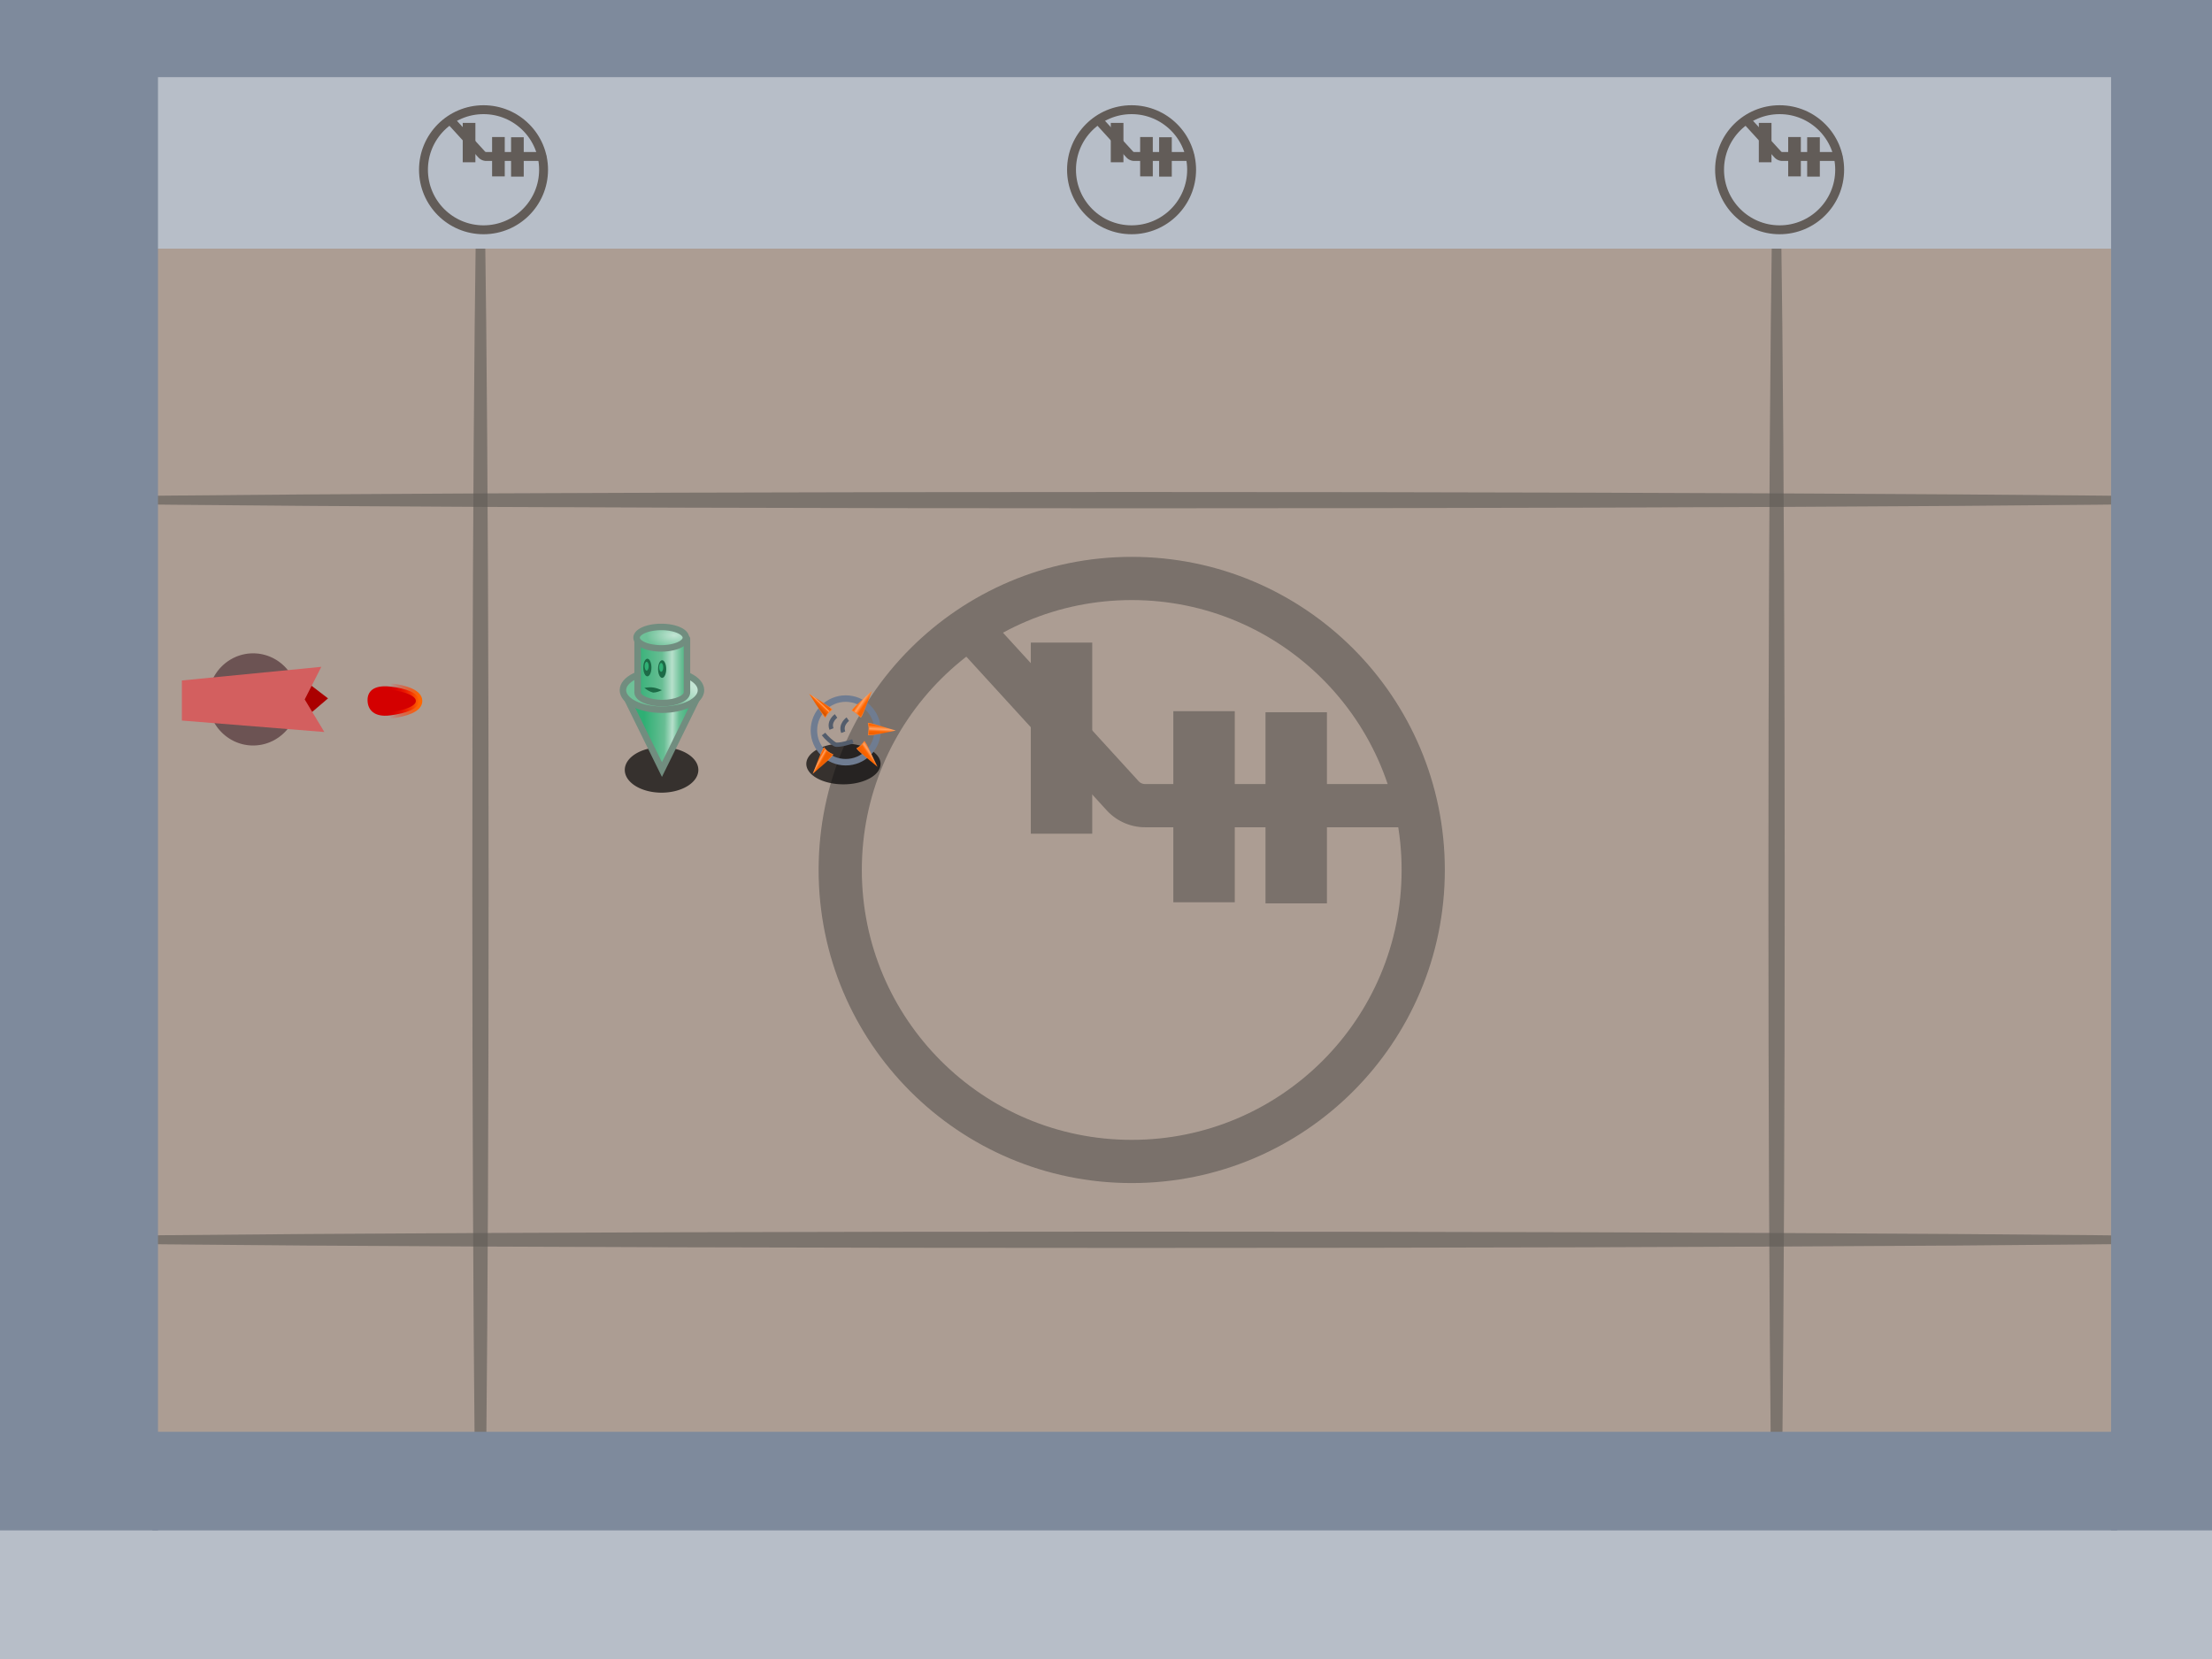 <?xml version="1.0" encoding="UTF-8" standalone="no"?>
<!-- Created with Inkscape (http://www.inkscape.org/) -->

<svg
   width="1024"
   height="768"
   viewBox="0 0 270.933 203.2"
   version="1.1"
   id="svg5"
   inkscape:version="1.1 (c68e22c387, 2021-05-23)"
   sodipodi:docname="sprites.svg"
   inkscape:export-filename="D:\Creative\Igre\Unity\IGRE\Game Jams\GMTK 2021\assets\background.png"
   inkscape:export-xdpi="91.038963"
   inkscape:export-ydpi="91.038963"
   xmlns:inkscape="http://www.inkscape.org/namespaces/inkscape"
   xmlns:sodipodi="http://sodipodi.sourceforge.net/DTD/sodipodi-0.dtd"
   xmlns:xlink="http://www.w3.org/1999/xlink"
   xmlns="http://www.w3.org/2000/svg"
   xmlns:svg="http://www.w3.org/2000/svg">
  <sodipodi:namedview
     id="namedview7"
     pagecolor="#ffffff"
     bordercolor="#666666"
     borderopacity="1.0"
     inkscape:pageshadow="2"
     inkscape:pageopacity="0.0"
     inkscape:pagecheckerboard="0"
     inkscape:document-units="px"
     showgrid="false"
     inkscape:zoom="1.0078125"
     inkscape:cx="531.84496"
     inkscape:cy="419.22481"
     inkscape:window-width="1920"
     inkscape:window-height="1017"
     inkscape:window-x="1272"
     inkscape:window-y="-8"
     inkscape:window-maximized="1"
     inkscape:current-layer="layer6"
     inkscape:snap-global="false"
     inkscape:snap-bbox="true"
     inkscape:object-paths="true"
     inkscape:snap-smooth-nodes="true" />
  <defs
     id="defs2">
    <linearGradient
       inkscape:collect="always"
       id="linearGradient47546">
      <stop
         style="stop-color:#ff0000;stop-opacity:0"
         offset="0"
         id="stop47542" />
      <stop
         style="stop-color:#ff6600;stop-opacity:1"
         offset="1"
         id="stop47544" />
    </linearGradient>
    <inkscape:path-effect
       effect="powerstroke"
       id="path-effect46122"
       is_visible="true"
       lpeversion="1"
       offset_points="0,0.334"
       not_jump="false"
       sort_points="true"
       interpolator_type="CubicBezierJohan"
       interpolator_beta="0.2"
       start_linecap_type="zerowidth"
       linejoin_type="extrp_arc"
       miter_limit="4"
       scale_width="1"
       end_linecap_type="zerowidth" />
    <inkscape:path-effect
       effect="powerstroke"
       id="path-effect45762"
       is_visible="true"
       lpeversion="1"
       offset_points="0,0.334"
       not_jump="false"
       sort_points="true"
       interpolator_type="CubicBezierJohan"
       interpolator_beta="0.2"
       start_linecap_type="zerowidth"
       linejoin_type="extrp_arc"
       miter_limit="4"
       scale_width="1"
       end_linecap_type="zerowidth" />
    <linearGradient
       inkscape:collect="always"
       id="linearGradient41960">
      <stop
         style="stop-color:#d55500;stop-opacity:1"
         offset="0"
         id="stop41950" />
      <stop
         style="stop-color:#ff6600;stop-opacity:1;"
         offset="0.577"
         id="stop41952" />
      <stop
         style="stop-color:#ffa163;stop-opacity:1"
         offset="0.657"
         id="stop41954" />
      <stop
         style="stop-color:#ff6600;stop-opacity:1;"
         offset="0.764"
         id="stop41956" />
      <stop
         style="stop-color:#ee5f00;stop-opacity:1"
         offset="1"
         id="stop41958" />
    </linearGradient>
    <linearGradient
       inkscape:collect="always"
       id="linearGradient41872">
      <stop
         style="stop-color:#d55500;stop-opacity:1"
         offset="0"
         id="stop41862" />
      <stop
         style="stop-color:#ff6600;stop-opacity:1;"
         offset="0.487"
         id="stop41864" />
      <stop
         style="stop-color:#ffa163;stop-opacity:1"
         offset="0.657"
         id="stop41866" />
      <stop
         style="stop-color:#ff6600;stop-opacity:1;"
         offset="0.897"
         id="stop41868" />
      <stop
         style="stop-color:#ee5f00;stop-opacity:1"
         offset="1"
         id="stop41870" />
    </linearGradient>
    <linearGradient
       inkscape:collect="always"
       id="linearGradient41822">
      <stop
         style="stop-color:#d55500;stop-opacity:1"
         offset="0"
         id="stop41812" />
      <stop
         style="stop-color:#ff6600;stop-opacity:1;"
         offset="0.425"
         id="stop41814" />
      <stop
         style="stop-color:#ffa163;stop-opacity:1"
         offset="0.657"
         id="stop41816" />
      <stop
         style="stop-color:#ff6600;stop-opacity:1;"
         offset="0.815"
         id="stop41818" />
      <stop
         style="stop-color:#ee5f00;stop-opacity:1"
         offset="1"
         id="stop41820" />
    </linearGradient>
    <linearGradient
       inkscape:collect="always"
       id="linearGradient40009">
      <stop
         style="stop-color:#ff7f2a;stop-opacity:1;"
         offset="0"
         id="stop40005" />
      <stop
         style="stop-color:#ff7f2a;stop-opacity:0.518;"
         offset="0.479"
         id="stop40011" />
      <stop
         style="stop-color:#ff7f2a;stop-opacity:0;"
         offset="1"
         id="stop40007" />
    </linearGradient>
    <linearGradient
       inkscape:collect="always"
       id="linearGradient38968">
      <stop
         style="stop-color:#d55500;stop-opacity:1"
         offset="0"
         id="stop38964" />
      <stop
         style="stop-color:#ff6600;stop-opacity:1;"
         offset="0.487"
         id="stop40077" />
      <stop
         style="stop-color:#ffa163;stop-opacity:1"
         offset="0.657"
         id="stop39745" />
      <stop
         style="stop-color:#ff6600;stop-opacity:1;"
         offset="0.764"
         id="stop39939" />
      <stop
         style="stop-color:#ee5f00;stop-opacity:1"
         offset="1"
         id="stop38966" />
    </linearGradient>
    <linearGradient
       inkscape:collect="always"
       id="linearGradient38089">
      <stop
         style="stop-color:#ff7f2a;stop-opacity:1;"
         offset="0"
         id="stop38085" />
      <stop
         style="stop-color:#ff7f2a;stop-opacity:0;"
         offset="1"
         id="stop38087" />
    </linearGradient>
    <inkscape:path-effect
       effect="powerstroke"
       id="path-effect37206"
       is_visible="true"
       lpeversion="1"
       offset_points="0,0.334"
       not_jump="false"
       sort_points="true"
       interpolator_type="CubicBezierJohan"
       interpolator_beta="0.2"
       start_linecap_type="zerowidth"
       linejoin_type="extrp_arc"
       miter_limit="4"
       scale_width="1"
       end_linecap_type="zerowidth" />
    <inkscape:path-effect
       effect="powerstroke"
       id="path-effect36629"
       is_visible="true"
       lpeversion="1"
       offset_points="0,0.334"
       not_jump="false"
       sort_points="true"
       interpolator_type="CubicBezierJohan"
       interpolator_beta="0.2"
       start_linecap_type="zerowidth"
       linejoin_type="extrp_arc"
       miter_limit="4"
       scale_width="1"
       end_linecap_type="zerowidth" />
    <inkscape:path-effect
       effect="powerstroke"
       id="path-effect36625"
       is_visible="true"
       lpeversion="1"
       offset_points="1,0.334"
       not_jump="false"
       sort_points="true"
       interpolator_type="CubicBezierJohan"
       interpolator_beta="0.2"
       start_linecap_type="zerowidth"
       linejoin_type="extrp_arc"
       miter_limit="4"
       scale_width="1"
       end_linecap_type="zerowidth" />
    <linearGradient
       inkscape:collect="always"
       id="linearGradient15451">
      <stop
         style="stop-color:#2faf74;stop-opacity:1"
         offset="0"
         id="stop15441" />
      <stop
         style="stop-color:#68be94;stop-opacity:1;"
         offset="0.417"
         id="stop15443" />
      <stop
         style="stop-color:#b6dfcb;stop-opacity:1"
         offset="0.576"
         id="stop15445" />
      <stop
         style="stop-color:#68be94;stop-opacity:1;"
         offset="0.71"
         id="stop15447" />
      <stop
         style="stop-color:#2faf74;stop-opacity:1"
         offset="1"
         id="stop15449" />
    </linearGradient>
    <inkscape:path-effect
       effect="powerstroke"
       id="path-effect9935"
       is_visible="true"
       lpeversion="1"
       offset_points="0,0.334"
       not_jump="false"
       sort_points="true"
       interpolator_type="CubicBezierJohan"
       interpolator_beta="0.2"
       start_linecap_type="zerowidth"
       linejoin_type="extrp_arc"
       miter_limit="4"
       scale_width="1"
       end_linecap_type="zerowidth" />
    <inkscape:path-effect
       effect="powerstroke"
       id="path-effect6274"
       is_visible="true"
       lpeversion="1"
       offset_points="0.601,0.334"
       not_jump="false"
       sort_points="true"
       interpolator_type="CubicBezierJohan"
       interpolator_beta="0.2"
       start_linecap_type="zerowidth"
       linejoin_type="extrp_arc"
       miter_limit="4"
       scale_width="1"
       end_linecap_type="zerowidth" />
    <inkscape:path-effect
       effect="skeletal"
       id="path-effect2978"
       is_visible="true"
       lpeversion="1"
       pattern="M 0,4.992 C 0,2.236 2.236,0 4.992,0 c 2.756,0 4.992,2.236 4.992,4.992 0,2.756 -2.236,4.992 -4.992,4.992 C 2.236,9.984 0,7.748 0,4.992 Z"
       copytype="single_stretched"
       prop_scale="1"
       scale_y_rel="false"
       spacing="0"
       normal_offset="0"
       tang_offset="0"
       prop_units="false"
       vertical_pattern="false"
       hide_knot="false"
       fuse_tolerance="0" />
    <linearGradient
       inkscape:collect="always"
       id="linearGradient1924">
      <stop
         style="stop-color:#2faf74;stop-opacity:1"
         offset="0"
         id="stop1920" />
      <stop
         style="stop-color:#68be94;stop-opacity:1;"
         offset="0.496"
         id="stop2502" />
      <stop
         style="stop-color:#b6dfcb;stop-opacity:1"
         offset="0.676"
         id="stop2570" />
      <stop
         style="stop-color:#68be94;stop-opacity:1;"
         offset="0.842"
         id="stop2504" />
      <stop
         style="stop-color:#2faf74;stop-opacity:1"
         offset="1"
         id="stop1922" />
    </linearGradient>
    <linearGradient
       inkscape:collect="always"
       id="linearGradient49006">
      <stop
         style="stop-color:#c3e5d4;stop-opacity:1;"
         offset="0"
         id="stop49002" />
      <stop
         style="stop-color:#6ec198;stop-opacity:1"
         offset="1"
         id="stop49004" />
    </linearGradient>
    <inkscape:path-effect
       effect="powerstroke"
       id="path-effect39771"
       is_visible="true"
       lpeversion="1"
       offset_points="0.438,0.398"
       not_jump="false"
       sort_points="true"
       interpolator_type="CubicBezierJohan"
       interpolator_beta="0.2"
       start_linecap_type="zerowidth"
       linejoin_type="extrp_arc"
       miter_limit="4"
       scale_width="1"
       end_linecap_type="zerowidth" />
    <inkscape:path-effect
       effect="simplify"
       id="path-effect39769"
       is_visible="true"
       lpeversion="1"
       steps="1"
       threshold="0.01"
       smooth_angles="360"
       helper_size="0"
       simplify_individual_paths="false"
       simplify_just_coalesce="false" />
    <inkscape:path-effect
       effect="powerstroke"
       id="path-effect39732"
       is_visible="true"
       lpeversion="1"
       offset_points="0.26,0.566"
       not_jump="false"
       sort_points="true"
       interpolator_type="CubicBezierJohan"
       interpolator_beta="0.2"
       start_linecap_type="zerowidth"
       linejoin_type="extrp_arc"
       miter_limit="4"
       scale_width="1"
       end_linecap_type="zerowidth" />
    <inkscape:path-effect
       effect="simplify"
       id="path-effect39728"
       is_visible="true"
       lpeversion="1"
       steps="1"
       threshold="0.01"
       smooth_angles="360"
       helper_size="0"
       simplify_individual_paths="false"
       simplify_just_coalesce="false" />
    <inkscape:path-effect
       effect="powerstroke"
       id="path-effect39619"
       is_visible="true"
       lpeversion="1"
       offset_points="0.26,0.566"
       not_jump="false"
       sort_points="true"
       interpolator_type="CubicBezierJohan"
       interpolator_beta="0.2"
       start_linecap_type="zerowidth"
       linejoin_type="extrp_arc"
       miter_limit="4"
       scale_width="1"
       end_linecap_type="zerowidth" />
    <inkscape:path-effect
       effect="simplify"
       id="path-effect39617"
       is_visible="true"
       lpeversion="1"
       steps="1"
       threshold="0.01"
       smooth_angles="360"
       helper_size="0"
       simplify_individual_paths="false"
       simplify_just_coalesce="false" />
    <inkscape:path-effect
       effect="simplify"
       id="path-effect39613"
       is_visible="true"
       lpeversion="1"
       steps="1"
       threshold="0.01"
       smooth_angles="360"
       helper_size="0"
       simplify_individual_paths="false"
       simplify_just_coalesce="false" />
    <inkscape:path-effect
       effect="simplify"
       id="path-effect39609"
       is_visible="true"
       lpeversion="1"
       steps="1"
       threshold="0.01"
       smooth_angles="360"
       helper_size="0"
       simplify_individual_paths="false"
       simplify_just_coalesce="false" />
    <inkscape:path-effect
       effect="simplify"
       id="path-effect39605"
       is_visible="true"
       lpeversion="1"
       steps="1"
       threshold="0.01"
       smooth_angles="360"
       helper_size="0"
       simplify_individual_paths="false"
       simplify_just_coalesce="false" />
    <inkscape:path-effect
       effect="simplify"
       id="path-effect39601"
       is_visible="true"
       lpeversion="1"
       steps="1"
       threshold="0.01"
       smooth_angles="360"
       helper_size="0"
       simplify_individual_paths="false"
       simplify_just_coalesce="false" />
    <inkscape:path-effect
       effect="simplify"
       id="path-effect39597"
       is_visible="true"
       lpeversion="1"
       steps="1"
       threshold="0.01"
       smooth_angles="360"
       helper_size="0"
       simplify_individual_paths="false"
       simplify_just_coalesce="false" />
    <inkscape:path-effect
       effect="simplify"
       id="path-effect31389"
       is_visible="true"
       lpeversion="1"
       steps="1"
       threshold="0.01"
       smooth_angles="360"
       helper_size="0"
       simplify_individual_paths="false"
       simplify_just_coalesce="false" />
    <inkscape:path-effect
       effect="skeletal"
       id="path-effect26607"
       is_visible="true"
       lpeversion="1"
       pattern="m -88.012,238.36 c -2.756,0 -4.992,-2.236 -4.992,-4.992 0,-2.756 2.236,-4.992 4.992,-4.992 2.756,0 4.992,2.236 4.992,4.992 0,2.756 -2.236,4.992 -4.992,4.992 z"
       copytype="single_stretched"
       prop_scale="0.2"
       scale_y_rel="false"
       spacing="0"
       normal_offset="0"
       tang_offset="0"
       prop_units="false"
       vertical_pattern="false"
       hide_knot="false"
       fuse_tolerance="0" />
    <inkscape:path-effect
       effect="skeletal"
       id="path-effect26018"
       is_visible="true"
       lpeversion="1"
       pattern="m 70.738,238.36 c -2.756,0 -4.992,-2.236 -4.992,-4.992 0,-2.756 2.236,-4.992 4.992,-4.992 2.756,0 4.992,2.236 4.992,4.992 0,2.756 -2.236,4.992 -4.992,4.992 z"
       copytype="single_stretched"
       prop_scale="0.2"
       scale_y_rel="false"
       spacing="0"
       normal_offset="0"
       tang_offset="0"
       prop_units="false"
       vertical_pattern="false"
       hide_knot="false"
       fuse_tolerance="0" />
    <inkscape:path-effect
       effect="skeletal"
       id="path-effect26012"
       is_visible="true"
       lpeversion="1"
       pattern="m -87.827,238.36 c -2.756,0 -4.992,-2.236 -4.992,-4.992 0,-2.756 2.236,-4.992 4.992,-4.992 2.756,0 4.992,2.236 4.992,4.992 0,2.756 -2.236,4.992 -4.992,4.992 z"
       copytype="single_stretched"
       prop_scale="0.2"
       scale_y_rel="false"
       spacing="0"
       normal_offset="0"
       tang_offset="0"
       prop_units="false"
       vertical_pattern="false"
       hide_knot="false"
       fuse_tolerance="0" />
    <inkscape:path-effect
       effect="skeletal"
       id="path-effect25540"
       is_visible="true"
       lpeversion="1"
       pattern="m 0,-85.599 c 0,-2.756 2.236,-4.992 4.992,-4.992 2.756,0 4.992,2.236 4.992,4.992 0,2.756 -2.236,4.992 -4.992,4.992 C 2.236,-80.607 0,-82.844 0,-85.599 Z"
       copytype="single_stretched"
       prop_scale="0.2"
       scale_y_rel="false"
       spacing="0"
       normal_offset="0"
       tang_offset="0"
       prop_units="false"
       vertical_pattern="false"
       hide_knot="false"
       fuse_tolerance="0" />
    <inkscape:path-effect
       effect="skeletal"
       id="path-effect22601"
       is_visible="true"
       lpeversion="1"
       pattern="M 0,4.992 C 0,2.236 2.236,0 4.992,0 c 2.756,0 4.992,2.236 4.992,4.992 0,2.756 -2.236,4.992 -4.992,4.992 C 2.236,9.984 0,7.748 0,4.992 Z"
       copytype="single_stretched"
       prop_scale="0.2"
       scale_y_rel="false"
       spacing="0"
       normal_offset="0"
       tang_offset="0"
       prop_units="false"
       vertical_pattern="false"
       hide_knot="false"
       fuse_tolerance="0" />
    <inkscape:path-effect
       effect="skeletal"
       id="path-effect22548"
       is_visible="true"
       lpeversion="1"
       pattern="m 277.203,4.25 c 0,-2.756 -2.236,-4.992 -4.992,-4.992 -2.756,0 -4.992,2.236 -4.992,4.992 0,2.756 2.236,4.992 4.992,4.992 2.756,0 4.992,-2.236 4.992,-4.992 z"
       copytype="single_stretched"
       prop_scale="0.2"
       scale_y_rel="false"
       spacing="0"
       normal_offset="0"
       tang_offset="0"
       prop_units="false"
       vertical_pattern="false"
       hide_knot="false"
       fuse_tolerance="0" />
    <inkscape:path-effect
       effect="skeletal"
       id="path-effect20471"
       is_visible="true"
       lpeversion="1"
       pattern="M 0,4.992 C 0,2.236 2.236,0 4.992,0 c 2.756,0 4.992,2.236 4.992,4.992 0,2.756 -2.236,4.992 -4.992,4.992 C 2.236,9.984 0,7.748 0,4.992 Z"
       copytype="single_stretched"
       prop_scale="0.2"
       scale_y_rel="false"
       spacing="0"
       normal_offset="0"
       tang_offset="0"
       prop_units="false"
       vertical_pattern="false"
       hide_knot="false"
       fuse_tolerance="0" />
    <inkscape:path-effect
       effect="perspective-envelope"
       up_left_point="99.237,72.459"
       up_right_point="170.646,72.459"
       down_left_point="118.315,136.236"
       down_right_point="151.871,134.953"
       id="path-effect19674"
       is_visible="true"
       lpeversion="1"
       deform_type="perspective"
       horizontal_mirror="false"
       vertical_mirror="true"
       overflow_perspective="false" />
    <inkscape:path-effect
       effect="fillet_chamfer"
       id="path-effect19670"
       is_visible="true"
       lpeversion="1"
       satellites_param="F,0,0,1,0,0,0,1 @ F,0,0,1,0,1.641,0,1 @ F,0,0,1,0,0,0,1"
       unit="px"
       method="auto"
       mode="F"
       radius="0"
       chamfer_steps="1"
       flexible="false"
       use_knot_distance="true"
       apply_no_radius="true"
       apply_with_radius="true"
       only_selected="false"
       hide_knots="false" />
    <inkscape:path-effect
       effect="perspective-envelope"
       up_left_point="99.237,72.459"
       up_right_point="170.646,72.459"
       down_left_point="118.315,136.236"
       down_right_point="151.871,134.953"
       id="path-effect19654"
       is_visible="true"
       lpeversion="1"
       deform_type="perspective"
       horizontal_mirror="false"
       vertical_mirror="true"
       overflow_perspective="false" />
    <inkscape:path-effect
       effect="fillet_chamfer"
       id="path-effect19650"
       is_visible="true"
       lpeversion="1"
       satellites_param="F,0,0,1,0,0,0,1 @ F,0,0,1,0,1.641,0,1 @ F,0,0,1,0,0,0,1"
       unit="px"
       method="auto"
       mode="F"
       radius="0"
       chamfer_steps="1"
       flexible="false"
       use_knot_distance="true"
       apply_no_radius="true"
       apply_with_radius="true"
       only_selected="false"
       hide_knots="false" />
    <inkscape:path-effect
       effect="perspective-envelope"
       up_left_point="99.237,72.459"
       up_right_point="170.646,72.459"
       down_left_point="99.237,143.868"
       down_right_point="170.646,143.868"
       id="path-effect19276"
       is_visible="true"
       lpeversion="1"
       deform_type="perspective"
       horizontal_mirror="false"
       vertical_mirror="false"
       overflow_perspective="false" />
    <inkscape:path-effect
       effect="fillet_chamfer"
       id="path-effect19272"
       is_visible="true"
       lpeversion="1"
       satellites_param="F,0,0,1,0,0,0,1 @ F,0,0,1,0,1.641,0,1 @ F,0,0,1,0,0,0,1"
       unit="px"
       method="auto"
       mode="F"
       radius="0"
       chamfer_steps="1"
       flexible="false"
       use_knot_distance="true"
       apply_no_radius="true"
       apply_with_radius="true"
       only_selected="false"
       hide_knots="false" />
    <inkscape:path-effect
       effect="perspective-envelope"
       up_left_point="99.237,72.459"
       up_right_point="170.646,72.459"
       down_left_point="99.237,143.868"
       down_right_point="170.646,143.868"
       id="path-effect19256"
       is_visible="true"
       lpeversion="1"
       deform_type="perspective"
       horizontal_mirror="false"
       vertical_mirror="false"
       overflow_perspective="false" />
    <inkscape:path-effect
       effect="fillet_chamfer"
       id="path-effect19252"
       is_visible="true"
       lpeversion="1"
       satellites_param="F,0,0,1,0,0,0,1 @ F,0,0,1,0,1.641,0,1 @ F,0,0,1,0,0,0,1"
       unit="px"
       method="auto"
       mode="F"
       radius="0"
       chamfer_steps="1"
       flexible="false"
       use_knot_distance="true"
       apply_no_radius="true"
       apply_with_radius="true"
       only_selected="false"
       hide_knots="false" />
    <inkscape:path-effect
       effect="perspective-envelope"
       up_left_point="99.237,72.459"
       up_right_point="170.646,72.459"
       down_left_point="118.315,136.236"
       down_right_point="151.871,134.953"
       id="path-effect10850"
       is_visible="true"
       lpeversion="1"
       deform_type="perspective"
       horizontal_mirror="false"
       vertical_mirror="true"
       overflow_perspective="false" />
    <inkscape:path-effect
       effect="fillet_chamfer"
       id="path-effect10842"
       is_visible="true"
       lpeversion="1"
       satellites_param="F,0,0,1,0,0,0,1 @ F,0,0,1,0,1.641,0,1 @ F,0,0,1,0,0,0,1"
       unit="px"
       method="auto"
       mode="F"
       radius="0"
       chamfer_steps="1"
       flexible="false"
       use_knot_distance="true"
       apply_no_radius="true"
       apply_with_radius="true"
       only_selected="false"
       hide_knots="false" />
    <inkscape:path-effect
       effect="skeletal"
       id="path-effect10261"
       is_visible="true"
       lpeversion="1"
       pattern="M 0,4.992 C 0,2.236 2.236,0 4.992,0 c 2.756,0 4.992,2.236 4.992,4.992 0,2.756 -2.236,4.992 -4.992,4.992 C 2.236,9.984 0,7.748 0,4.992 Z"
       copytype="single_stretched"
       prop_scale="0.5"
       scale_y_rel="false"
       spacing="0"
       normal_offset="0"
       tang_offset="0"
       prop_units="false"
       vertical_pattern="false"
       hide_knot="false"
       fuse_tolerance="0" />
    <inkscape:path-effect
       effect="skeletal"
       id="path-effect10091"
       is_visible="true"
       lpeversion="1"
       pattern="M 0,4.992 C 0,2.236 2.236,0 4.992,0 c 2.756,0 4.992,2.236 4.992,4.992 0,2.756 -2.236,4.992 -4.992,4.992 C 2.236,9.984 0,7.748 0,4.992 Z"
       copytype="single_stretched"
       prop_scale="1"
       scale_y_rel="false"
       spacing="0"
       normal_offset="0"
       tang_offset="0"
       prop_units="false"
       vertical_pattern="false"
       hide_knot="false"
       fuse_tolerance="0" />
    <inkscape:path-effect
       effect="fillet_chamfer"
       id="path-effect9636"
       is_visible="true"
       lpeversion="1"
       satellites_param="F,0,0,1,0,0,0,1 @ F,0,0,1,0,1.641,0,1 @ F,0,0,1,0,0,0,1"
       unit="px"
       method="auto"
       mode="F"
       radius="0"
       chamfer_steps="1"
       flexible="false"
       use_knot_distance="true"
       apply_no_radius="true"
       apply_with_radius="true"
       only_selected="false"
       hide_knots="false" />
    <inkscape:path-effect
       effect="fill_between_many"
       method="bsplinespiro"
       linkedpaths="#path39615,0,1"
       id="path-effect39621" />
    <inkscape:path-effect
       effect="fill_between_many"
       method="bsplinespiro"
       linkedpaths="#path39767,0,1"
       id="path-effect39773" />
    <radialGradient
       inkscape:collect="always"
       xlink:href="#linearGradient49006"
       id="radialGradient1326"
       cx="82.592"
       cy="77.593"
       fx="82.592"
       fy="77.593"
       r="3.416"
       gradientTransform="matrix(1,0,0,0.5,0,39.017)"
       gradientUnits="userSpaceOnUse" />
    <linearGradient
       inkscape:collect="always"
       xlink:href="#linearGradient1924"
       id="linearGradient1926"
       x1="293.197"
       y1="310.077"
       x2="319.02"
       y2="310.077"
       gradientUnits="userSpaceOnUse" />
    <linearGradient
       inkscape:collect="always"
       xlink:href="#linearGradient49006"
       id="linearGradient12838"
       x1="84.01"
       y1="83.452"
       x2="81.71"
       y2="85.942"
       gradientUnits="userSpaceOnUse" />
    <linearGradient
       inkscape:collect="always"
       xlink:href="#linearGradient15451"
       id="linearGradient15306"
       x1="78.864"
       y1="89.755"
       x2="84.901"
       y2="89.857"
       gradientUnits="userSpaceOnUse" />
    <meshgradient
       inkscape:collect="always"
       id="meshgradient19983"
       gradientUnits="userSpaceOnUse"
       x="100.833"
       y="86.706">
      <meshrow
         id="meshrow27251">
        <meshpatch
           id="meshpatch27253">
          <stop
             path="c 0.147,-0.147  0.302,-0.279  0.464,-0.397"
             style="stop-color:#87aade;stop-opacity:1"
             id="stop27255" />
          <stop
             path="c -0.319,0.464  -0.555,0.992  -0.709,1.551"
             style="stop-color:#87aade;stop-opacity:1"
             id="stop27257" />
          <stop
             path="c -0.219,0.057  -0.43,0.12  -0.633,0.191"
             style="stop-color:#87aade;stop-opacity:1"
             id="stop27259" />
          <stop
             path="c 0.19,-0.49  0.483,-0.949  0.878,-1.344"
             style="stop-color:#87aade;stop-opacity:1"
             id="stop27261" />
        </meshpatch>
        <meshpatch
           id="meshpatch27263">
          <stop
             path="c 0.332,-0.242  0.695,-0.425  1.072,-0.549"
             id="stop27265" />
          <stop
             path="c -0.163,0.559  -0.284,1.182  -0.363,1.836"
             style="stop-color:#87aade;stop-opacity:1"
             id="stop27267" />
          <stop
             path="c -0.493,0.06  -0.97,0.148  -1.418,0.264"
             style="stop-color:#87aade;stop-opacity:1"
             id="stop27269" />
        </meshpatch>
        <meshpatch
           id="meshpatch27271">
          <stop
             path="c 0.41,-0.135  0.839,-0.2  1.266,-0.194"
             id="stop27273" />
          <stop
             path="c 0.006,0.593  0.011,1.25  0.014,1.937"
             style="stop-color:#87aade;stop-opacity:1"
             id="stop27275" />
          <stop
             path="c -0.553,-0.002  -1.107,0.029  -1.643,0.093"
             style="stop-color:#a7c1e7;stop-opacity:1"
             id="stop27277" />
        </meshpatch>
        <meshpatch
           id="meshpatch27279">
          <stop
             path="c 0.34,0.004  0.68,0.053  1.01,0.145"
             id="stop27281" />
          <stop
             path="c 0.141,0.568  0.246,1.199  0.313,1.862"
             style="stop-color:#87aade;stop-opacity:1"
             id="stop27283" />
          <stop
             path="c -0.43,-0.045  -0.87,-0.068  -1.31,-0.07"
             style="stop-color:#c0d2ed;stop-opacity:1"
             id="stop27285" />
        </meshpatch>
        <meshpatch
           id="meshpatch27287">
          <stop
             path="c 0.335,0.094  0.661,0.234  0.966,0.42"
             id="stop27289" />
          <stop
             path="c 0.278,0.495  0.484,1.054  0.618,1.643"
             style="stop-color:#87aade;stop-opacity:1"
             id="stop27291" />
          <stop
             path="c -0.407,-0.089  -0.834,-0.157  -1.27,-0.202"
             style="stop-color:#bfd2ed;stop-opacity:1"
             id="stop27293" />
        </meshpatch>
        <meshpatch
           id="meshpatch27295">
          <stop
             path="c 0.131,0.08  0.258,0.168  0.381,0.264"
             id="stop27297" />
          <stop
             path="c 0.337,0.449  0.587,0.962  0.749,1.506"
             style="stop-color:#87aade;stop-opacity:1"
             id="stop27299" />
          <stop
             path="c -0.166,-0.046  -0.337,-0.089  -0.511,-0.127"
             style="stop-color:#87aade;stop-opacity:1"
             id="stop27301" />
        </meshpatch>
        <meshpatch
           id="meshpatch27303">
          <stop
             path="c 0.122,0.096  0.239,0.199  0.351,0.312"
             id="stop27305" />
          <stop
             path="c 0.395,0.395  0.688,0.854  0.878,1.344"
             style="stop-color:#87aade;stop-opacity:1"
             id="stop27307" />
          <stop
             path="c -0.155,-0.054  -0.316,-0.104  -0.48,-0.15"
             style="stop-color:#87aade;stop-opacity:1"
             id="stop27309" />
        </meshpatch>
      </meshrow>
      <meshrow
         id="meshrow27311">
        <meshpatch
           id="meshpatch27313">
          <stop
             path="c -0.182,0.663  -0.247,1.37  -0.195,2.065"
             id="stop27315" />
          <stop
             path="c -0.234,-0.016  -0.461,-0.034  -0.68,-0.054"
             style="stop-color:#87aade;stop-opacity:1"
             id="stop27317" />
          <stop
             path="c -0.064,-0.613  0.016,-1.238  0.242,-1.819"
             style="stop-color:#87aade;stop-opacity:1"
             id="stop27319" />
        </meshpatch>
        <meshpatch
           id="meshpatch27321">
          <stop
             path="c -0.093,0.776  -0.127,1.596  -0.1,2.404"
             id="stop27323" />
          <stop
             path="c -0.525,-0.017  -1.034,-0.042  -1.514,-0.075"
             style="stop-color:#a3bee6;stop-opacity:1"
             id="stop27325" />
        </meshpatch>
        <meshpatch
           id="meshpatch27327">
          <stop
             path="c 0.004,0.816  0.005,1.676  0.004,2.524"
             id="stop27329" />
          <stop
             path="c -0.588,0.001  -1.176,-0.008  -1.747,-0.027"
             style="stop-color:#acc4e8;stop-opacity:1"
             id="stop27331" />
        </meshpatch>
        <meshpatch
           id="meshpatch27333">
          <stop
             path="c 0.081,0.787  0.109,1.616  0.086,2.434"
             id="stop27335" />
          <stop
             path="c -0.457,0.013  -0.925,0.019  -1.393,0.02"
             style="stop-color:#87aade;stop-opacity:1"
             id="stop27337" />
        </meshpatch>
        <meshpatch
           id="meshpatch27339">
          <stop
             path="c 0.159,0.7  0.216,1.444  0.17,2.175"
             id="stop27341" />
          <stop
             path="c -0.435,0.025  -0.89,0.045  -1.354,0.057"
             style="stop-color:#a4bfe6;stop-opacity:1"
             id="stop27343" />
        </meshpatch>
        <meshpatch
           id="meshpatch27345">
          <stop
             path="c 0.192,0.646  0.261,1.335  0.206,2.012"
             id="stop27347" />
          <stop
             path="c -0.178,0.013  -0.361,0.025  -0.547,0.036"
             style="stop-color:#87aade;stop-opacity:1"
             id="stop27349" />
        </meshpatch>
        <meshpatch
           id="meshpatch27351">
          <stop
             path="c 0.226,0.582  0.306,1.207  0.242,1.819"
             id="stop27353" />
          <stop
             path="c -0.167,0.015  -0.339,0.03  -0.516,0.043"
             style="stop-color:#87aade;stop-opacity:1"
             id="stop27355" />
        </meshpatch>
      </meshrow>
      <meshrow
         id="meshrow27357">
        <meshpatch
           id="meshpatch27359">
          <stop
             path="c 0.055,0.736  0.242,1.459  0.56,2.102"
             id="stop27361" />
          <stop
             path="c -0.19,-0.094  -0.372,-0.198  -0.546,-0.314"
             style="stop-color:#87aade;stop-opacity:1"
             id="stop27363" />
          <stop
             path="c -0.394,-0.556  -0.625,-1.192  -0.693,-1.842"
             style="stop-color:#87aade;stop-opacity:1"
             id="stop27365" />
        </meshpatch>
        <meshpatch
           id="meshpatch27367">
          <stop
             path="c 0.028,0.856  0.124,1.699  0.286,2.461"
             id="stop27369" />
          <stop
             path="c -0.433,-0.098  -0.852,-0.243  -1.24,-0.435"
             style="stop-color:#87aade;stop-opacity:1"
             id="stop27371" />
        </meshpatch>
        <meshpatch
           id="meshpatch27373">
          <stop
             path="c -0.001,0.899  -0.005,1.784  -0.011,2.589"
             id="stop27375" />
          <stop
             path="c -0.489,0.004  -0.978,-0.047  -1.449,-0.154"
             style="stop-color:#87aade;stop-opacity:1"
             id="stop27377" />
        </meshpatch>
        <meshpatch
           id="meshpatch27379">
          <stop
             path="c -0.024,0.867  -0.107,1.72  -0.248,2.493"
             id="stop27381" />
          <stop
             path="c -0.379,0.073  -0.767,0.112  -1.156,0.115"
             style="stop-color:#87aade;stop-opacity:1"
             id="stop27383" />
        </meshpatch>
        <meshpatch
           id="meshpatch27385">
          <stop
             path="c -0.048,0.775  -0.211,1.537  -0.488,2.219"
             id="stop27387" />
          <stop
             path="c -0.355,0.147  -0.729,0.258  -1.114,0.332"
             style="stop-color:#b7cceb;stop-opacity:1"
             id="stop27389" />
        </meshpatch>
        <meshpatch
           id="meshpatch27391">
          <stop
             path="c -0.058,0.718  -0.255,1.422  -0.591,2.046"
             id="stop27393" />
          <stop
             path="c -0.144,0.076  -0.292,0.146  -0.444,0.209"
             style="stop-color:#87aade;stop-opacity:1"
             id="stop27395" />
        </meshpatch>
        <meshpatch
           id="meshpatch27397">
          <stop
             path="c -0.068,0.65  -0.299,1.286  -0.693,1.842"
             id="stop27399" />
          <stop
             path="c -0.133,0.089  -0.271,0.171  -0.414,0.247"
             style="stop-color:#87aade;stop-opacity:1"
             id="stop27401" />
        </meshpatch>
      </meshrow>
      <meshrow
         id="meshrow27403">
        <meshpatch
           id="meshpatch27405">
          <stop
             path="c 0.101,0.205  0.216,0.402  0.345,0.588"
             id="stop27407" />
          <stop
             path="c -0.162,-0.118  -0.318,-0.251  -0.464,-0.397"
             style="stop-color:#87aade;stop-opacity:1"
             id="stop27409" />
          <stop
             path="c -0.159,-0.159  -0.301,-0.328  -0.427,-0.505"
             style="stop-color:#87aade;stop-opacity:1"
             id="stop27411" />
        </meshpatch>
        <meshpatch
           id="meshpatch27413">
          <stop
             path="c 0.052,0.243  0.111,0.478  0.176,0.703"
             id="stop27415" />
          <stop
             path="c -0.377,-0.124  -0.74,-0.307  -1.072,-0.549"
             style="stop-color:#87aade;stop-opacity:1"
             id="stop27417" />
        </meshpatch>
        <meshpatch
           id="meshpatch27419">
          <stop
             path="c -0.002,0.257  -0.004,0.505  -0.007,0.743"
             id="stop27421" />
          <stop
             path="c -0.428,0.005  -0.856,-0.06  -1.266,-0.194"
             style="stop-color:#87aade;stop-opacity:1"
             id="stop27423" />
        </meshpatch>
        <meshpatch
           id="meshpatch27425">
          <stop
             path="c -0.045,0.247  -0.096,0.485  -0.152,0.713"
             id="stop27427" />
          <stop
             path="c -0.33,0.093  -0.67,0.141  -1.01,0.145"
             style="stop-color:#87aade;stop-opacity:1"
             id="stop27429" />
        </meshpatch>
        <meshpatch
           id="meshpatch27431">
          <stop
             path="c -0.088,0.217  -0.189,0.426  -0.3,0.625"
             id="stop27433" />
          <stop
             path="c -0.305,0.186  -0.631,0.326  -0.966,0.42"
             style="stop-color:#87aade;stop-opacity:1"
             id="stop27435" />
        </meshpatch>
        <meshpatch
           id="meshpatch27437">
          <stop
             path="c -0.107,0.199  -0.228,0.39  -0.364,0.57"
             id="stop27439" />
          <stop
             path="c -0.123,0.096  -0.25,0.185  -0.381,0.264"
             style="stop-color:#87aade;stop-opacity:1"
             id="stop27441" />
        </meshpatch>
        <meshpatch
           id="meshpatch27443">
          <stop
             path="c -0.126,0.177  -0.268,0.346  -0.427,0.505"
             id="stop27445" />
          <stop
             path="c -0.112,0.112  -0.229,0.216  -0.351,0.312"
             style="stop-color:#87aade;stop-opacity:1"
             id="stop27447" />
        </meshpatch>
      </meshrow>
    </meshgradient>
    <linearGradient
       inkscape:collect="always"
       xlink:href="#linearGradient40009"
       id="linearGradient38091"
       x1="101.16"
       y1="86.807"
       x2="100.009"
       y2="85.626"
       gradientUnits="userSpaceOnUse"
       gradientTransform="translate(0.139,0.278)" />
    <linearGradient
       inkscape:collect="always"
       xlink:href="#linearGradient38089"
       id="linearGradient38962"
       gradientUnits="userSpaceOnUse"
       x1="101.16"
       y1="86.807"
       x2="100.009"
       y2="85.626"
       gradientTransform="matrix(-0.986,0.167,0.167,0.986,190.205,-15.409)" />
    <linearGradient
       inkscape:collect="always"
       xlink:href="#linearGradient38968"
       id="linearGradient38970"
       x1="100.229"
       y1="86.571"
       x2="100.866"
       y2="85.906"
       gradientUnits="userSpaceOnUse"
       gradientTransform="translate(0.139,0.278)" />
    <linearGradient
       inkscape:collect="always"
       xlink:href="#linearGradient41960"
       id="linearGradient40771"
       x1="104.554"
       y1="85.155"
       x2="107.341"
       y2="87.875"
       gradientUnits="userSpaceOnUse"
       gradientTransform="rotate(-9.626,104.391,94.478)" />
    <linearGradient
       inkscape:collect="always"
       xlink:href="#linearGradient41872"
       id="linearGradient40950"
       gradientUnits="userSpaceOnUse"
       x1="99.838"
       y1="86.826"
       x2="100.546"
       y2="86.219"
       gradientTransform="matrix(0.982,-0.19,-0.19,-0.982,18.475,196.767)" />
    <linearGradient
       inkscape:collect="always"
       xlink:href="#linearGradient40009"
       id="linearGradient40952"
       gradientUnits="userSpaceOnUse"
       x1="101.16"
       y1="86.807"
       x2="99.664"
       y2="85.433"
       gradientTransform="matrix(0.982,-0.19,-0.19,-0.982,18.475,196.767)" />
    <linearGradient
       inkscape:collect="always"
       xlink:href="#linearGradient38968"
       id="linearGradient41418"
       gradientUnits="userSpaceOnUse"
       x1="98.795"
       y1="87.501"
       x2="100.822"
       y2="85.681"
       gradientTransform="rotate(-172.904,103.513,89.048)" />
    <linearGradient
       inkscape:collect="always"
       xlink:href="#linearGradient40009"
       id="linearGradient41420"
       gradientUnits="userSpaceOnUse"
       x1="101.16"
       y1="86.807"
       x2="100.009"
       y2="85.626"
       gradientTransform="rotate(-172.904,103.513,89.048)" />
    <linearGradient
       inkscape:collect="always"
       xlink:href="#linearGradient41822"
       id="linearGradient41599"
       gradientUnits="userSpaceOnUse"
       gradientTransform="rotate(139.371,103.465,89.079)"
       x1="99.71"
       y1="87.153"
       x2="100.986"
       y2="85.822" />
    <linearGradient
       inkscape:collect="always"
       xlink:href="#linearGradient40009"
       id="linearGradient41601"
       gradientUnits="userSpaceOnUse"
       gradientTransform="rotate(139.371,103.465,89.079)"
       x1="101.16"
       y1="86.807"
       x2="100.009"
       y2="85.626" />
    <linearGradient
       inkscape:collect="always"
       xlink:href="#linearGradient47546"
       id="linearGradient47548"
       x1="47.755"
       y1="85.811"
       x2="51.329"
       y2="85.858"
       gradientUnits="userSpaceOnUse" />
  </defs>
  <g
     inkscape:label="Background"
     inkscape:groupmode="layer"
     id="layer1"
     sodipodi:insensitive="true"
     style="display:inline">
    <rect
       style="fill:#ac9d93;stroke:none;stroke-width:0.794;stroke-linecap:round;stroke-linejoin:bevel;stroke-opacity:0.612;paint-order:fill markers stroke"
       id="rect53"
       width="285.11"
       height="211.076"
       x="-4.201"
       y="-2.625" />
    <path
       style="fill:#625c58;fill-opacity:0.64;stroke:none;stroke-width:0.265px;stroke-linecap:butt;stroke-linejoin:miter;stroke-opacity:1"
       d="m -4.27,151.852 c 0,-0.551 63.996,-0.998 142.849,-0.998 78.853,0 142.849,0.447 142.849,0.998 0,0.551 -63.996,0.998 -142.849,0.998 -78.852,0 -142.849,-0.447 -142.849,-0.998 z"
       id="path22599"
       inkscape:path-effect="#path-effect22601"
       inkscape:original-d="M -4.2696824,151.85218 H 281.42776"
       sodipodi:nodetypes="cc" />
    <path
       style="fill:#625c58;fill-opacity:0.64;stroke:none;stroke-width:0.265px;stroke-linecap:butt;stroke-linejoin:miter;stroke-opacity:1"
       d="m -3.697,61.261 c 0,-0.551 63.868,-0.998 142.563,-0.998 78.695,0 142.563,0.447 142.563,0.998 0,0.551 -63.868,0.998 -142.563,0.998 -78.695,0 -142.563,-0.447 -142.563,-0.998 z"
       id="path25536"
       inkscape:path-effect="#path-effect25540"
       inkscape:original-d="M -3.6973109,61.260656 H 281.42776"
       sodipodi:nodetypes="cc" />
    <path
       style="fill:#625c58;fill-opacity:0.64;stroke:none;stroke-width:0.265px;stroke-linecap:butt;stroke-linejoin:miter;stroke-opacity:1"
       d="m 218.597,108.683 c 0,53.914 -0.447,97.67 -0.998,97.67 -0.551,0 -0.998,-43.756 -0.998,-97.67 0,-53.914 0.447,-97.67 0.998,-97.67 0.551,0 0.998,43.756 0.998,97.67 z"
       id="path26014"
       inkscape:path-effect="#path-effect26018"
       inkscape:original-d="M 217.5983,206.35257 V 11.013552"
       sodipodi:nodetypes="cc" />
    <path
       style="fill:#625c58;fill-opacity:0.64;stroke:none;stroke-width:0.265px;stroke-linecap:butt;stroke-linejoin:miter;stroke-opacity:1"
       d="m 59.847,108.683 c 0,53.914 -0.447,97.67 -0.998,97.67 -0.551,0 -0.998,-43.756 -0.998,-97.67 0,-53.914 0.447,-97.67 0.998,-97.67 0.551,0 0.998,43.756 0.998,97.67 z"
       id="path26603"
       inkscape:path-effect="#path-effect26607"
       inkscape:original-d="M 58.848296,206.35257 V 11.013552"
       sodipodi:nodetypes="cc" />
  </g>
  <g
     inkscape:groupmode="layer"
     id="layer3"
     inkscape:label="Company Logo"
     style="display:inline"
     sodipodi:insensitive="true">
    <g
       id="g10794"
       transform="translate(3.675,-1.607)"
       style="opacity:0.68;fill:none;stroke:#625c58;stroke-opacity:1">
      <path
         id="path2573"
         style="fill:none;stroke:#625c58;stroke-width:5.292;stroke-linecap:round;stroke-linejoin:bevel;stroke-opacity:1;paint-order:fill markers stroke"
         d="m 170.646,108.163 c 0,19.719 -15.985,35.704 -35.704,35.704 -19.719,0 -35.704,-15.985 -35.704,-35.704 -2e-6,-19.719 15.985,-35.704 35.704,-35.704 19.719,-5e-6 35.704,15.985 35.704,35.704 z"
         sodipodi:nodetypes="sssss" />
      <path
         style="fill:none;stroke:#625c58;stroke-width:5.292;stroke-linecap:round;stroke-linejoin:round;stroke-miterlimit:4;stroke-dasharray:none;stroke-opacity:1"
         d="m 115.514,79.022 18.321,20.054 a 3.722,3.722 23.793 0 0 2.748,1.211 h 33.013"
         id="path2685"
         sodipodi:nodetypes="ccc"
         inkscape:path-effect="#path-effect9636"
         inkscape:original-d="m 115.51421,79.022222 19.42739,21.265118 h 34.65426" />
      <path
         id="rect10445"
         style="fill:none;stroke:#625c58;stroke-width:5.292;stroke-opacity:1;paint-order:fill markers stroke"
         d="m 125.228,82.96 h 2.232 v 18.115 h -2.232 z" />
      <path
         id="rect10747"
         style="fill:none;stroke:#625c58;stroke-width:5.292;stroke-opacity:1;paint-order:fill markers stroke"
         d="m 153.975,91.493 h 2.232 v 18.115 h -2.232 z" />
      <path
         id="rect10749"
         style="fill:none;stroke:#625c58;stroke-width:5.292;stroke-opacity:1;paint-order:fill markers stroke"
         d="m 142.686,91.361 h 2.232 v 18.115 h -2.232 z" />
    </g>
  </g>
  <g
     inkscape:groupmode="layer"
     id="layer2"
     inkscape:label="Walls"
     style="display:inline"
     sodipodi:insensitive="true">
    <rect
       style="fill:#7e8a9c;fill-opacity:1;stroke:none;stroke-width:0.794;stroke-linecap:round;stroke-linejoin:bevel;stroke-opacity:0.612;paint-order:fill markers stroke"
       id="rect1177"
       width="284.585"
       height="33.079"
       x="-3.675"
       y="-2.625" />
    <rect
       style="fill:#b7bec8;fill-opacity:1;stroke:none;stroke-width:0.794;stroke-linecap:round;stroke-linejoin:bevel;stroke-opacity:0.612;paint-order:fill markers stroke"
       id="rect1179"
       width="284.585"
       height="21.003"
       x="-3.675"
       y="9.451" />
    <g
       id="g10794-0"
       transform="matrix(0.206,0,0,0.206,110.8,-1.492)"
       style="fill:none;fill-opacity:1;stroke:#625c58;stroke-opacity:1">
      <path
         id="path2573-3"
         style="fill:none;fill-opacity:1;stroke:#625c58;stroke-width:5.292;stroke-linecap:round;stroke-linejoin:bevel;stroke-opacity:1;paint-order:fill markers stroke"
         d="m 170.646,108.163 c 0,19.719 -15.985,35.704 -35.704,35.704 -19.719,0 -35.704,-15.985 -35.704,-35.704 -2e-6,-19.719 15.985,-35.704 35.704,-35.704 19.719,-5e-6 35.704,15.985 35.704,35.704 z"
         sodipodi:nodetypes="sssss" />
      <path
         style="fill:none;fill-opacity:1;stroke:#625c58;stroke-width:5.292;stroke-linecap:round;stroke-linejoin:round;stroke-miterlimit:4;stroke-dasharray:none;stroke-opacity:1"
         d="m 115.514,79.022 18.321,20.054 a 3.722,3.722 23.793 0 0 2.748,1.211 h 33.013"
         id="path2685-0"
         sodipodi:nodetypes="ccc"
         inkscape:path-effect="#path-effect10842"
         inkscape:original-d="m 115.51421,79.022222 19.42739,21.265118 h 34.65426" />
      <path
         id="rect10445-0"
         style="fill:none;fill-opacity:1;stroke:#625c58;stroke-width:5.292;stroke-opacity:1;paint-order:fill markers stroke"
         d="m 125.228,82.96 h 2.232 v 18.115 h -2.232 z" />
      <path
         id="rect10747-6"
         style="fill:none;fill-opacity:1;stroke:#625c58;stroke-width:5.292;stroke-opacity:1;paint-order:fill markers stroke"
         d="m 153.975,91.493 h 2.232 v 18.115 h -2.232 z" />
      <path
         id="rect10749-6"
         style="fill:none;fill-opacity:1;stroke:#625c58;stroke-width:5.292;stroke-opacity:1;paint-order:fill markers stroke"
         d="m 142.686,91.361 h 2.232 v 18.115 h -2.232 z" />
    </g>
    <g
       id="g19646"
       transform="matrix(0.206,0,0,0.206,31.425,-1.492)"
       style="fill:none;fill-opacity:1;stroke:#625c58;stroke-opacity:1">
      <path
         id="path19636"
         style="fill:none;fill-opacity:1;stroke:#625c58;stroke-width:5.292;stroke-linecap:round;stroke-linejoin:bevel;stroke-opacity:1;paint-order:fill markers stroke"
         d="m 170.646,108.163 c 0,19.719 -15.985,35.704 -35.704,35.704 -19.719,0 -35.704,-15.985 -35.704,-35.704 -2e-6,-19.719 15.985,-35.704 35.704,-35.704 19.719,-5e-6 35.704,15.985 35.704,35.704 z"
         sodipodi:nodetypes="sssss" />
      <path
         style="fill:none;fill-opacity:1;stroke:#625c58;stroke-width:5.292;stroke-linecap:round;stroke-linejoin:round;stroke-miterlimit:4;stroke-dasharray:none;stroke-opacity:1"
         d="m 115.514,79.022 18.321,20.054 a 3.722,3.722 23.793 0 0 2.748,1.211 h 33.013"
         id="path19638"
         sodipodi:nodetypes="ccc"
         inkscape:path-effect="#path-effect19650"
         inkscape:original-d="m 115.51421,79.022222 19.42739,21.265118 h 34.65426" />
      <path
         id="path19640"
         style="fill:none;fill-opacity:1;stroke:#625c58;stroke-width:5.292;stroke-opacity:1;paint-order:fill markers stroke"
         d="m 125.228,82.96 h 2.232 v 18.115 h -2.232 z" />
      <path
         id="path19642"
         style="fill:none;fill-opacity:1;stroke:#625c58;stroke-width:5.292;stroke-opacity:1;paint-order:fill markers stroke"
         d="m 153.975,91.493 h 2.232 v 18.115 h -2.232 z" />
      <path
         id="path19644"
         style="fill:none;fill-opacity:1;stroke:#625c58;stroke-width:5.292;stroke-opacity:1;paint-order:fill markers stroke"
         d="m 142.686,91.361 h 2.232 v 18.115 h -2.232 z" />
    </g>
    <g
       id="g19666"
       transform="matrix(0.206,0,0,0.206,190.175,-1.492)"
       style="fill:none;fill-opacity:1;stroke:#625c58;stroke-opacity:1">
      <path
         id="path19656"
         style="fill:none;fill-opacity:1;stroke:#625c58;stroke-width:5.292;stroke-linecap:round;stroke-linejoin:bevel;stroke-opacity:1;paint-order:fill markers stroke"
         d="m 170.646,108.163 c 0,19.719 -15.985,35.704 -35.704,35.704 -19.719,0 -35.704,-15.985 -35.704,-35.704 -2e-6,-19.719 15.985,-35.704 35.704,-35.704 19.719,-5e-6 35.704,15.985 35.704,35.704 z"
         sodipodi:nodetypes="sssss" />
      <path
         style="fill:none;fill-opacity:1;stroke:#625c58;stroke-width:5.292;stroke-linecap:round;stroke-linejoin:round;stroke-miterlimit:4;stroke-dasharray:none;stroke-opacity:1"
         d="m 115.514,79.022 18.321,20.054 a 3.722,3.722 23.793 0 0 2.748,1.211 h 33.013"
         id="path19658"
         sodipodi:nodetypes="ccc"
         inkscape:path-effect="#path-effect19670"
         inkscape:original-d="m 115.51421,79.022222 19.42739,21.265118 h 34.65426" />
      <path
         id="path19660"
         style="fill:none;fill-opacity:1;stroke:#625c58;stroke-width:5.292;stroke-opacity:1;paint-order:fill markers stroke"
         d="m 125.228,82.96 h 2.232 v 18.115 h -2.232 z" />
      <path
         id="path19662"
         style="fill:none;fill-opacity:1;stroke:#625c58;stroke-width:5.292;stroke-opacity:1;paint-order:fill markers stroke"
         d="m 153.975,91.493 h 2.232 v 18.115 h -2.232 z" />
      <path
         id="path19664"
         style="fill:none;fill-opacity:1;stroke:#625c58;stroke-width:5.292;stroke-opacity:1;paint-order:fill markers stroke"
         d="m 142.686,91.361 h 2.232 v 18.115 h -2.232 z" />
    </g>
    <g
       id="g28033"
       transform="translate(0.525)">
      <g
         id="g28006">
        <rect
           style="fill:#7e8a9c;fill-opacity:1;stroke:none;stroke-width:0.794;stroke-linecap:round;stroke-linejoin:bevel;stroke-opacity:0.612;paint-order:fill markers stroke"
           id="rect19969"
           width="284.585"
           height="33.079"
           x="-4.201"
           y="175.372" />
      </g>
      <rect
         style="fill:#b7bec8;fill-opacity:1;stroke:none;stroke-width:0.794;stroke-linecap:round;stroke-linejoin:bevel;stroke-opacity:0.612;paint-order:fill markers stroke"
         id="rect19971"
         width="284.585"
         height="21.003"
         x="-4.201"
         y="187.448" />
    </g>
    <g
       id="g27997"
       transform="matrix(1.08,0,0,1,22.953,0)">
      <rect
         style="fill:#b7bec8;fill-opacity:1;stroke:none;stroke-width:0.794;stroke-linecap:round;stroke-linejoin:bevel;stroke-opacity:0.612;paint-order:fill markers stroke"
         id="rect20099"
         width="21.163"
         height="209.807"
         x="-25.135"
         y="-1.356" />
      <rect
         style="fill:#7e8a9c;fill-opacity:1;stroke:none;stroke-width:0.807;stroke-linecap:round;stroke-linejoin:bevel;stroke-opacity:0.612;paint-order:fill markers stroke"
         id="rect20120"
         width="21.799"
         height="190.073"
         x="-25.135"
         y="-2.625"
         ry="0" />
    </g>
    <g
       id="g28003"
       transform="translate(284.45)">
      <rect
         style="fill:#b7bec8;fill-opacity:1;stroke:none;stroke-width:0.794;stroke-linecap:round;stroke-linejoin:bevel;stroke-opacity:0.612;paint-order:fill markers stroke"
         id="rect27999"
         width="21.163"
         height="209.807"
         x="-25.135"
         y="-1.356" />
      <rect
         style="fill:#7e8a9c;fill-opacity:1;stroke:none;stroke-width:0.817;stroke-linecap:round;stroke-linejoin:bevel;stroke-opacity:0.612;paint-order:fill markers stroke"
         id="rect28001"
         width="22.338"
         height="190.073"
         x="-25.878"
         y="-2.625"
         ry="0" />
    </g>
  </g>
  <g
     inkscape:groupmode="layer"
     id="layer4"
     inkscape:label="Character"
     style="display:inline"
     sodipodi:insensitive="true">
    <path
       id="path43937"
       style="fill:#000000;fill-opacity:0.686;stroke-width:0.079;stroke-linecap:round;stroke-linejoin:bevel;paint-order:fill markers stroke"
       d="m 85.537,94.304 a 4.506,2.785 0 0 1 -4.506,2.785 4.506,2.785 0 0 1 -4.506,-2.785 4.506,2.785 0 0 1 4.506,-2.785 4.506,2.785 0 0 1 4.506,2.785 z" />
    <g
       id="g12830"
       inkscape:export-filename="D:\Creative\Igre\Unity\IGRE\Game Jams\GMTK 2021\assets\adamantine_back.png"
       inkscape:export-xdpi="220.78108"
       inkscape:export-ydpi="220.78108">
      <path
         style="fill:url(#linearGradient15306);fill-opacity:1;stroke:#718d7f;stroke-width:0.794;stroke-linecap:butt;stroke-linejoin:miter;stroke-miterlimit:4;stroke-dasharray:none;stroke-opacity:1"
         d="m 76.297,84.535 4.78,9.723 4.78,-9.723"
         id="path9937"
         sodipodi:nodetypes="ccc" />
      <path
         id="path8495"
         style="fill:url(#linearGradient12838);fill-opacity:1;stroke:#718d7f;stroke-width:0.794;stroke-linecap:round;stroke-linejoin:bevel;stroke-opacity:1;paint-order:fill markers stroke"
         d="m 85.858,84.535 c 0,1.32 -2.14,2.39 -4.78,2.39 -2.64,0 -4.78,-1.07 -4.78,-2.39 0,-1.32 2.14,-2.39 4.78,-2.39 2.64,0 4.78,1.07 4.78,2.39 z"
         sodipodi:nodetypes="sssss" />
    </g>
    <g
       id="g2941"
       inkscape:export-filename="D:\Creative\Igre\Unity\IGRE\Game Jams\GMTK 2021\assets\adamantine_back.png"
       inkscape:export-xdpi="220.78108"
       inkscape:export-ydpi="220.78108">
      <path
         id="ellipse46277"
         style="opacity:1;fill:url(#linearGradient1926);fill-opacity:1;stroke:#718d7f;stroke-width:3;stroke-linejoin:round;stroke-miterlimit:50;paint-order:fill markers stroke"
         d="M 294.697,295.193 V 320 c -10e-6,2.74 5.11,4.961 11.412,4.961 6.302,0 11.41,-2.221 11.41,-4.961 v -24.807 z"
         transform="scale(0.265)" />
      <path
         id="path46167"
         style="opacity:1;fill:url(#radialGradient1326);fill-opacity:1;stroke:#718d7f;stroke-width:0.794;stroke-linejoin:round;stroke-miterlimit:50;paint-order:fill markers stroke"
         d="m 84.01,78.103 a 3.019,1.313 0 0 1 -3.019,1.313 3.019,1.313 0 0 1 -3.019,-1.313 3.019,1.313 0 0 1 3.019,-1.313 3.019,1.313 0 0 1 3.019,1.313 z" />
    </g>
    <path
       style="display:inline;fill:#1d6b47;fill-opacity:1;fill-rule:nonzero;stroke:none;stroke-width:0.265px;stroke-linecap:butt;stroke-linejoin:miter;stroke-opacity:1"
       d="m 78.92,84.257 v 0 c 0.38,0.284 0.634,0.448 1.067,0.571 0.398,0.001 0.727,-0.136 1.091,-0.293 -0.819,-0.329 -1.255,-0.442 -2.158,-0.278 z"
       id="path6272"
       sodipodi:nodetypes="cccccc"
       inkscape:export-filename="D:\Creative\Igre\Unity\IGRE\Game Jams\GMTK 2021\assets\adamantine.png"
       inkscape:export-xdpi="220.78108"
       inkscape:export-ydpi="220.78108" />
    <g
       id="g15955"
       style="display:inline"
       inkscape:export-filename="D:\Creative\Igre\Unity\IGRE\Game Jams\GMTK 2021\assets\adamantine.png"
       inkscape:export-xdpi="220.78108"
       inkscape:export-ydpi="220.78108">
      <path
         style="fill:#1d6b47;fill-opacity:1;stroke:none;stroke-width:0.265px;stroke-linecap:butt;stroke-linejoin:miter;stroke-opacity:1"
         d="m 81.101,80.869 c 0.276,0 0.499,0.483 0.499,1.079 0,0.596 -0.224,1.079 -0.499,1.079 -0.276,0 -0.499,-0.483 -0.499,-1.079 0,-0.596 0.224,-1.079 0.499,-1.079 z"
         id="path6069" />
      <path
         style="fill:#2faf74;fill-opacity:1;stroke:none;stroke-width:0.132px;stroke-linecap:butt;stroke-linejoin:miter;stroke-opacity:1"
         d="m 80.985,81.199 c 0.138,0 0.25,0.242 0.25,0.54 0,0.298 -0.112,0.54 -0.25,0.54 -0.138,0 -0.25,-0.242 -0.25,-0.54 0,-0.298 0.112,-0.54 0.25,-0.54 z"
         id="path7775" />
    </g>
    <g
       id="g15959"
       style="display:inline"
       inkscape:export-filename="D:\Creative\Igre\Unity\IGRE\Game Jams\GMTK 2021\assets\adamantine.png"
       inkscape:export-xdpi="220.78108"
       inkscape:export-ydpi="220.78108">
      <path
         style="fill:#1d6b47;fill-opacity:1;stroke:none;stroke-width:0.265px;stroke-linecap:butt;stroke-linejoin:miter;stroke-opacity:1"
         d="m 79.291,80.683 c 0.276,0 0.499,0.483 0.499,1.079 0,0.596 -0.224,1.079 -0.499,1.079 -0.276,0 -0.499,-0.483 -0.499,-1.079 0,-0.596 0.224,-1.079 0.499,-1.079 z"
         id="path2976" />
      <path
         style="fill:#2faf74;fill-opacity:1;stroke:none;stroke-width:0.132px;stroke-linecap:butt;stroke-linejoin:miter;stroke-opacity:1"
         d="m 79.204,81.06 c 0.138,0 0.25,0.242 0.25,0.54 0,0.298 -0.112,0.54 -0.25,0.54 -0.138,0 -0.25,-0.242 -0.25,-0.54 0,-0.298 0.112,-0.54 0.25,-0.54 z"
         id="path8230" />
    </g>
  </g>
  <g
     inkscape:groupmode="layer"
     id="layer5"
     inkscape:label="Character Ball"
     style="display:inline"
     sodipodi:insensitive="true">
    <path
       id="path44799"
       style="fill-opacity:0.686;stroke-width:0.079;stroke-linecap:round;stroke-linejoin:bevel;paint-order:fill markers stroke"
       d="m 107.856,93.562 a 4.548,2.506 0 0 1 -4.548,2.506 4.548,2.506 0 0 1 -4.548,-2.506 4.548,2.506 0 0 1 4.548,-2.506 4.548,2.506 0 0 1 4.548,2.506 z" />
    <circle
       style="fill:url(#meshgradient19983);fill-opacity:1;stroke:#6f7c91;stroke-width:0.794;stroke-linecap:round;stroke-linejoin:bevel;stroke-miterlimit:4;stroke-dasharray:none;stroke-opacity:1;paint-order:fill markers stroke"
       id="path16274"
       cx="103.588"
       cy="89.461"
       r="3.897"
       inkscape:export-filename="D:\Creative\Igre\Unity\IGRE\Game Jams\GMTK 2021\assets\robob_spikes_back.png"
       inkscape:export-xdpi="295.79764"
       inkscape:export-ydpi="295.79764" />
    <path
       style="fill:none;stroke:#535d6c;stroke-width:0.529;stroke-linecap:butt;stroke-linejoin:miter;stroke-miterlimit:4;stroke-dasharray:none;stroke-opacity:1"
       d="m 100.869,89.906 c 0.321,0.422 1.01,1.056 1.411,1.267 0.401,0.211 2.18,-0.37 2.18,-0.37"
       id="path18946"
       sodipodi:nodetypes="czc"
       inkscape:export-filename="D:\Creative\Igre\Unity\IGRE\Game Jams\GMTK 2021\assets\robob_spikes.png"
       inkscape:export-xdpi="295.79764"
       inkscape:export-ydpi="295.79764" />
    <path
       style="fill:none;stroke:#535d6c;stroke-width:0.529;stroke-linecap:butt;stroke-linejoin:miter;stroke-miterlimit:4;stroke-dasharray:none;stroke-opacity:1"
       d="m 102.403,87.691 c 0,0 -0.928,0.65 -0.557,1.601"
       id="path30245"
       inkscape:export-filename="D:\Creative\Igre\Unity\IGRE\Game Jams\GMTK 2021\assets\robob_spikes.png"
       inkscape:export-xdpi="295.79764"
       inkscape:export-ydpi="295.79764" />
    <path
       style="fill:none;stroke:#535d6c;stroke-width:0.529;stroke-linecap:butt;stroke-linejoin:miter;stroke-miterlimit:4;stroke-dasharray:none;stroke-opacity:1"
       d="m 103.841,88.085 c 0,0 -0.928,0.65 -0.557,1.601"
       id="path31413"
       inkscape:export-filename="D:\Creative\Igre\Unity\IGRE\Game Jams\GMTK 2021\assets\robob_spikes.png"
       inkscape:export-xdpi="295.79764"
       inkscape:export-ydpi="295.79764" />
    <path
       style="fill:url(#linearGradient38970);fill-opacity:1;fill-rule:nonzero;stroke:url(#linearGradient38091);stroke-width:0.079;stroke-linecap:butt;stroke-linejoin:miter;stroke-miterlimit:4;stroke-dasharray:none;stroke-opacity:1"
       d="m 101.411,87.357 c 0.142,-0.173 0.488,-0.461 0.488,-0.461 -0.459,-0.479 -2.785,-1.918 -2.785,-1.918 0,0 1.514,2.411 1.974,2.89 0,0 0.195,-0.355 0.323,-0.51 z"
       id="path36627"
       sodipodi:nodetypes="accca"
       inkscape:export-filename="D:\Creative\Igre\Unity\IGRE\Game Jams\GMTK 2021\assets\robob_spikes_back.png"
       inkscape:export-xdpi="295.79764"
       inkscape:export-ydpi="295.79764" />
    <path
       style="fill:url(#linearGradient40771);fill-opacity:1;fill-rule:nonzero;stroke:url(#linearGradient38962);stroke-width:0.079;stroke-linecap:butt;stroke-linejoin:miter;stroke-miterlimit:4;stroke-dasharray:none;stroke-opacity:1"
       d="m 104.92,87.377 c -0.176,-0.138 -0.558,-0.373 -0.558,-0.373 0.373,-0.549 2.425,-2.357 2.425,-2.357 0,0 -0.974,2.653 -1.347,3.202 0,0 -0.336,-0.328 -0.52,-0.472 z"
       id="path38960"
       sodipodi:nodetypes="accca"
       inkscape:export-filename="D:\Creative\Igre\Unity\IGRE\Game Jams\GMTK 2021\assets\robob_spikes_back.png"
       inkscape:export-xdpi="295.79764"
       inkscape:export-ydpi="295.79764" />
    <path
       style="fill:url(#linearGradient40950);fill-opacity:1;fill-rule:nonzero;stroke:url(#linearGradient40952);stroke-width:0.079;stroke-linecap:butt;stroke-linejoin:miter;stroke-miterlimit:4;stroke-dasharray:none;stroke-opacity:1"
       d="m 101.339,92.018 c 0.195,0.179 0.682,0.406 0.682,0.406 -0.36,0.558 -2.485,2.366 -2.485,2.366 0,0 1.028,-2.655 1.388,-3.212 0,0 0.259,0.311 0.415,0.44 0,0 1e-5,1e-5 1e-5,1.4e-5 z"
       id="path40948"
       sodipodi:nodetypes="acccaa"
       inkscape:export-filename="D:\Creative\Igre\Unity\IGRE\Game Jams\GMTK 2021\assets\robob_spikes_back.png"
       inkscape:export-xdpi="295.79764"
       inkscape:export-ydpi="295.79764" />
    <path
       style="fill:url(#linearGradient41418);fill-opacity:1;fill-rule:nonzero;stroke:url(#linearGradient41420);stroke-width:0.079;stroke-linecap:butt;stroke-linejoin:miter;stroke-miterlimit:4;stroke-dasharray:none;stroke-opacity:1"
       d="m 105.494,91.278 c -0.162,0.154 -0.541,0.397 -0.541,0.397 0.397,0.532 2.526,2.247 2.526,2.247 0,0 -1.205,-2.579 -1.602,-3.111 0,0 -0.238,0.328 -0.384,0.467 z"
       id="path41416"
       sodipodi:nodetypes="accca"
       inkscape:export-filename="D:\Creative\Igre\Unity\IGRE\Game Jams\GMTK 2021\assets\robob_spikes_back.png"
       inkscape:export-xdpi="295.79764"
       inkscape:export-ydpi="295.79764" />
    <path
       style="fill:url(#linearGradient41599);fill-opacity:1;fill-rule:nonzero;stroke:url(#linearGradient41601);stroke-width:0.079;stroke-linecap:butt;stroke-linejoin:miter;stroke-miterlimit:4;stroke-dasharray:none;stroke-opacity:1"
       d="m 106.431,89.17 c -0.012,0.285 -0.07,0.853 -0.07,0.853 0.661,0.064 3.362,-0.543 3.362,-0.543 0,0 -2.719,-0.843 -3.38,-0.908 0,0 0.083,0.397 0.087,0.598 0,0 0,4e-6 0,6e-6 z"
       id="path41597"
       sodipodi:nodetypes="acccaa"
       inkscape:export-filename="D:\Creative\Igre\Unity\IGRE\Game Jams\GMTK 2021\assets\robob_spikes_back.png"
       inkscape:export-xdpi="295.79764"
       inkscape:export-ydpi="295.79764" />
  </g>
  <g
     inkscape:groupmode="layer"
     id="layer6"
     inkscape:label="Character Enemy">
    <g
       id="g49129"
       inkscape:export-filename="D:\Creative\Igre\Unity\IGRE\Game Jams\GMTK 2021\assets\enemy_turret.png"
       inkscape:export-xdpi="198.65001"
       inkscape:export-ydpi="198.65001">
      <path
         id="path47254"
         style="fill:#6c5353;stroke-width:0.079;stroke-linecap:round;stroke-linejoin:bevel;paint-order:fill markers stroke"
         d="m 36.515,85.667 a 5.513,5.644 0 0 1 -5.513,5.644 5.513,5.644 0 0 1 -5.513,-5.644 5.513,5.644 0 0 1 5.513,-5.644 5.513,5.644 0 0 1 5.513,5.644 z" />
      <path
         style="fill:#aa0000;stroke:none;stroke-width:0.265px;stroke-linecap:butt;stroke-linejoin:miter;stroke-opacity:1"
         d="m 37.322,83.353 2.856,2.187 -2.856,2.44 -3.182,-2.232 z"
         id="path46696"
         sodipodi:nodetypes="ccccc" />
      <path
         style="fill:#d35f5f;fill-rule:nonzero;stroke:none;stroke-width:0.265px;stroke-linecap:butt;stroke-linejoin:miter;stroke-opacity:1"
         d="m 22.277,83.346 v 4.91 L 39.727,89.658 37.322,85.667 39.355,81.676 Z"
         id="path45760"
         sodipodi:nodetypes="cccccc" />
    </g>
    <path
       id="path47496"
       style="fill:#d40000;stroke:url(#linearGradient47548);stroke-width:0.794;stroke-linecap:round;stroke-linejoin:bevel;paint-order:fill markers stroke;stroke-miterlimit:4;stroke-dasharray:none"
       d="m 51.329,85.858 c 10e-7,0.974 -1.596,1.509 -3.527,1.764 -1.985,0.262 -2.761,-0.693 -2.785,-1.833 -0.021,-1.026 0.65,-1.927 2.785,-1.694 1.936,0.211 3.527,0.79 3.527,1.764 z"
       sodipodi:nodetypes="sssss"
       inkscape:export-filename="D:\Creative\Igre\Unity\IGRE\Game Jams\GMTK 2021\assets\enemy_bullet.png"
       inkscape:export-xdpi="357.4502"
       inkscape:export-ydpi="357.4502" />
  </g>
  <script
     id="mesh_polyfill"
     type="text/javascript">
!function(){const t=&quot;http://www.w3.org/2000/svg&quot;,e=&quot;http://www.w3.org/1999/xlink&quot;,s=&quot;http://www.w3.org/1999/xhtml&quot;,r=2;if(document.createElementNS(t,&quot;meshgradient&quot;).x)return;const n=(t,e,s,r)=&gt;{let n=new x(.5*(e.x+s.x),.5*(e.y+s.y)),o=new x(.5*(t.x+e.x),.5*(t.y+e.y)),i=new x(.5*(s.x+r.x),.5*(s.y+r.y)),a=new x(.5*(n.x+o.x),.5*(n.y+o.y)),h=new x(.5*(n.x+i.x),.5*(n.y+i.y)),l=new x(.5*(a.x+h.x),.5*(a.y+h.y));return[[t,o,a,l],[l,h,i,r]]},o=t=&gt;{let e=t[0].distSquared(t[1]),s=t[2].distSquared(t[3]),r=.25*t[0].distSquared(t[2]),n=.25*t[1].distSquared(t[3]),o=e&gt;s?e:s,i=r&gt;n?r:n;return 18*(o&gt;i?o:i)},i=(t,e)=&gt;Math.sqrt(t.distSquared(e)),a=(t,e)=&gt;t.scale(2/3).add(e.scale(1/3)),h=t=&gt;{let e,s,r,n,o,i,a,h=new g;return t.match(/(\w+\(\s*[^)]+\))+/g).forEach(t=&gt;{let l=t.match(/[\w.-]+/g),d=l.shift();switch(d){case&quot;translate&quot;:2===l.length?e=new g(1,0,0,1,l[0],l[1]):(console.error(&quot;mesh.js: translate does not have 2 arguments!&quot;),e=new g(1,0,0,1,0,0)),h=h.append(e);break;case&quot;scale&quot;:1===l.length?s=new g(l[0],0,0,l[0],0,0):2===l.length?s=new g(l[0],0,0,l[1],0,0):(console.error(&quot;mesh.js: scale does not have 1 or 2 arguments!&quot;),s=new g(1,0,0,1,0,0)),h=h.append(s);break;case&quot;rotate&quot;:if(3===l.length&amp;&amp;(e=new g(1,0,0,1,l[1],l[2]),h=h.append(e)),l[0]){r=l[0]*Math.PI/180;let t=Math.cos(r),e=Math.sin(r);Math.abs(t)&lt;1e-16&amp;&amp;(t=0),Math.abs(e)&lt;1e-16&amp;&amp;(e=0),a=new g(t,e,-e,t,0,0),h=h.append(a)}else console.error(&quot;math.js: No argument to rotate transform!&quot;);3===l.length&amp;&amp;(e=new g(1,0,0,1,-l[1],-l[2]),h=h.append(e));break;case&quot;skewX&quot;:l[0]?(r=l[0]*Math.PI/180,n=Math.tan(r),o=new g(1,0,n,1,0,0),h=h.append(o)):console.error(&quot;math.js: No argument to skewX transform!&quot;);break;case&quot;skewY&quot;:l[0]?(r=l[0]*Math.PI/180,n=Math.tan(r),i=new g(1,n,0,1,0,0),h=h.append(i)):console.error(&quot;math.js: No argument to skewY transform!&quot;);break;case&quot;matrix&quot;:6===l.length?h=h.append(new g(...l)):console.error(&quot;math.js: Incorrect number of arguments for matrix!&quot;);break;default:console.error(&quot;mesh.js: Unhandled transform type: &quot;+d)}}),h},l=t=&gt;{let e=[],s=t.split(/[ ,]+/);for(let t=0,r=s.length-1;t&lt;r;t+=2)e.push(new x(parseFloat(s[t]),parseFloat(s[t+1])));return e},d=(t,e)=&gt;{for(let s in e)t.setAttribute(s,e[s])},c=(t,e,s,r,n)=&gt;{let o,i,a=[0,0,0,0];for(let h=0;h&lt;3;++h)e[h]&lt;t[h]&amp;&amp;e[h]&lt;s[h]||t[h]&lt;e[h]&amp;&amp;s[h]&lt;e[h]?a[h]=0:(a[h]=.5*((e[h]-t[h])/r+(s[h]-e[h])/n),o=Math.abs(3*(e[h]-t[h])/r),i=Math.abs(3*(s[h]-e[h])/n),a[h]&gt;o?a[h]=o:a[h]&gt;i&amp;&amp;(a[h]=i));return a},u=[[1,0,0,0,0,0,0,0,0,0,0,0,0,0,0,0],[0,0,0,0,1,0,0,0,0,0,0,0,0,0,0,0],[-3,3,0,0,-2,-1,0,0,0,0,0,0,0,0,0,0],[2,-2,0,0,1,1,0,0,0,0,0,0,0,0,0,0],[0,0,0,0,0,0,0,0,1,0,0,0,0,0,0,0],[0,0,0,0,0,0,0,0,0,0,0,0,1,0,0,0],[0,0,0,0,0,0,0,0,-3,3,0,0,-2,-1,0,0],[0,0,0,0,0,0,0,0,2,-2,0,0,1,1,0,0],[-3,0,3,0,0,0,0,0,-2,0,-1,0,0,0,0,0],[0,0,0,0,-3,0,3,0,0,0,0,0,-2,0,-1,0],[9,-9,-9,9,6,3,-6,-3,6,-6,3,-3,4,2,2,1],[-6,6,6,-6,-3,-3,3,3,-4,4,-2,2,-2,-2,-1,-1],[2,0,-2,0,0,0,0,0,1,0,1,0,0,0,0,0],[0,0,0,0,2,0,-2,0,0,0,0,0,1,0,1,0],[-6,6,6,-6,-4,-2,4,2,-3,3,-3,3,-2,-1,-2,-1],[4,-4,-4,4,2,2,-2,-2,2,-2,2,-2,1,1,1,1]],f=t=&gt;{let e=[];for(let s=0;s&lt;16;++s){e[s]=0;for(let r=0;r&lt;16;++r)e[s]+=u[s][r]*t[r]}return e},p=(t,e,s)=&gt;{const r=e*e,n=s*s,o=e*e*e,i=s*s*s;return t[0]+t[1]*e+t[2]*r+t[3]*o+t[4]*s+t[5]*s*e+t[6]*s*r+t[7]*s*o+t[8]*n+t[9]*n*e+t[10]*n*r+t[11]*n*o+t[12]*i+t[13]*i*e+t[14]*i*r+t[15]*i*o},y=t=&gt;{let e=[],s=[],r=[];for(let s=0;s&lt;4;++s)e[s]=[],e[s][0]=n(t[0][s],t[1][s],t[2][s],t[3][s]),e[s][1]=[],e[s][1].push(...n(...e[s][0][0])),e[s][1].push(...n(...e[s][0][1])),e[s][2]=[],e[s][2].push(...n(...e[s][1][0])),e[s][2].push(...n(...e[s][1][1])),e[s][2].push(...n(...e[s][1][2])),e[s][2].push(...n(...e[s][1][3]));for(let t=0;t&lt;8;++t){s[t]=[];for(let r=0;r&lt;4;++r)s[t][r]=[],s[t][r][0]=n(e[0][2][t][r],e[1][2][t][r],e[2][2][t][r],e[3][2][t][r]),s[t][r][1]=[],s[t][r][1].push(...n(...s[t][r][0][0])),s[t][r][1].push(...n(...s[t][r][0][1])),s[t][r][2]=[],s[t][r][2].push(...n(...s[t][r][1][0])),s[t][r][2].push(...n(...s[t][r][1][1])),s[t][r][2].push(...n(...s[t][r][1][2])),s[t][r][2].push(...n(...s[t][r][1][3]))}for(let t=0;t&lt;8;++t){r[t]=[];for(let e=0;e&lt;8;++e)r[t][e]=[],r[t][e][0]=s[t][0][2][e],r[t][e][1]=s[t][1][2][e],r[t][e][2]=s[t][2][2][e],r[t][e][3]=s[t][3][2][e]}return r};class x{constructor(t,e){this.x=t||0,this.y=e||0}toString(){return`(x=${this.x}, y=${this.y})`}clone(){return new x(this.x,this.y)}add(t){return new x(this.x+t.x,this.y+t.y)}scale(t){return void 0===t.x?new x(this.x*t,this.y*t):new x(this.x*t.x,this.y*t.y)}distSquared(t){let e=this.x-t.x,s=this.y-t.y;return e*e+s*s}transform(t){let e=this.x*t.a+this.y*t.c+t.e,s=this.x*t.b+this.y*t.d+t.f;return new x(e,s)}}class g{constructor(t,e,s,r,n,o){void 0===t?(this.a=1,this.b=0,this.c=0,this.d=1,this.e=0,this.f=0):(this.a=t,this.b=e,this.c=s,this.d=r,this.e=n,this.f=o)}toString(){return`affine: ${this.a} ${this.c} ${this.e} \n       ${this.b} ${this.d} ${this.f}`}append(t){t instanceof g||console.error(&quot;mesh.js: argument to Affine.append is not affine!&quot;);let e=this.a*t.a+this.c*t.b,s=this.b*t.a+this.d*t.b,r=this.a*t.c+this.c*t.d,n=this.b*t.c+this.d*t.d,o=this.a*t.e+this.c*t.f+this.e,i=this.b*t.e+this.d*t.f+this.f;return new g(e,s,r,n,o,i)}}class w{constructor(t,e){this.nodes=t,this.colors=e}paintCurve(t,e){if(o(this.nodes)&gt;r){const s=n(...this.nodes);let r=[[],[]],o=[[],[]];for(let t=0;t&lt;4;++t)r[0][t]=this.colors[0][t],r[1][t]=(this.colors[0][t]+this.colors[1][t])/2,o[0][t]=r[1][t],o[1][t]=this.colors[1][t];let i=new w(s[0],r),a=new w(s[1],o);i.paintCurve(t,e),a.paintCurve(t,e)}else{let s=Math.round(this.nodes[0].x);if(s&gt;=0&amp;&amp;s&lt;e){let r=4*(~~this.nodes[0].y*e+s);t[r]=Math.round(this.colors[0][0]),t[r+1]=Math.round(this.colors[0][1]),t[r+2]=Math.round(this.colors[0][2]),t[r+3]=Math.round(this.colors[0][3])}}}}class m{constructor(t,e){this.nodes=t,this.colors=e}split(){let t=[[],[],[],[]],e=[[],[],[],[]],s=[[[],[]],[[],[]]],r=[[[],[]],[[],[]]];for(let s=0;s&lt;4;++s){const r=n(this.nodes[0][s],this.nodes[1][s],this.nodes[2][s],this.nodes[3][s]);t[0][s]=r[0][0],t[1][s]=r[0][1],t[2][s]=r[0][2],t[3][s]=r[0][3],e[0][s]=r[1][0],e[1][s]=r[1][1],e[2][s]=r[1][2],e[3][s]=r[1][3]}for(let t=0;t&lt;4;++t)s[0][0][t]=this.colors[0][0][t],s[0][1][t]=this.colors[0][1][t],s[1][0][t]=(this.colors[0][0][t]+this.colors[1][0][t])/2,s[1][1][t]=(this.colors[0][1][t]+this.colors[1][1][t])/2,r[0][0][t]=s[1][0][t],r[0][1][t]=s[1][1][t],r[1][0][t]=this.colors[1][0][t],r[1][1][t]=this.colors[1][1][t];return[new m(t,s),new m(e,r)]}paint(t,e){let s,n=!1;for(let t=0;t&lt;4;++t)if((s=o([this.nodes[0][t],this.nodes[1][t],this.nodes[2][t],this.nodes[3][t]]))&gt;r){n=!0;break}if(n){let s=this.split();s[0].paint(t,e),s[1].paint(t,e)}else{new w([...this.nodes[0]],[...this.colors[0]]).paintCurve(t,e)}}}class b{constructor(t){this.readMesh(t),this.type=t.getAttribute(&quot;type&quot;)||&quot;bilinear&quot;}readMesh(t){let e=[[]],s=[[]],r=Number(t.getAttribute(&quot;x&quot;)),n=Number(t.getAttribute(&quot;y&quot;));e[0][0]=new x(r,n);let o=t.children;for(let t=0,r=o.length;t&lt;r;++t){e[3*t+1]=[],e[3*t+2]=[],e[3*t+3]=[],s[t+1]=[];let r=o[t].children;for(let n=0,o=r.length;n&lt;o;++n){let o=r[n].children;for(let r=0,i=o.length;r&lt;i;++r){let i=r;0!==t&amp;&amp;++i;let h,d=o[r].getAttribute(&quot;path&quot;),c=&quot;l&quot;;null!=d&amp;&amp;(c=(h=d.match(/\s*([lLcC])\s*(.*)/))[1]);let u=l(h[2]);switch(c){case&quot;l&quot;:0===i?(e[3*t][3*n+3]=u[0].add(e[3*t][3*n]),e[3*t][3*n+1]=a(e[3*t][3*n],e[3*t][3*n+3]),e[3*t][3*n+2]=a(e[3*t][3*n+3],e[3*t][3*n])):1===i?(e[3*t+3][3*n+3]=u[0].add(e[3*t][3*n+3]),e[3*t+1][3*n+3]=a(e[3*t][3*n+3],e[3*t+3][3*n+3]),e[3*t+2][3*n+3]=a(e[3*t+3][3*n+3],e[3*t][3*n+3])):2===i?(0===n&amp;&amp;(e[3*t+3][3*n+0]=u[0].add(e[3*t+3][3*n+3])),e[3*t+3][3*n+1]=a(e[3*t+3][3*n],e[3*t+3][3*n+3]),e[3*t+3][3*n+2]=a(e[3*t+3][3*n+3],e[3*t+3][3*n])):(e[3*t+1][3*n]=a(e[3*t][3*n],e[3*t+3][3*n]),e[3*t+2][3*n]=a(e[3*t+3][3*n],e[3*t][3*n]));break;case&quot;L&quot;:0===i?(e[3*t][3*n+3]=u[0],e[3*t][3*n+1]=a(e[3*t][3*n],e[3*t][3*n+3]),e[3*t][3*n+2]=a(e[3*t][3*n+3],e[3*t][3*n])):1===i?(e[3*t+3][3*n+3]=u[0],e[3*t+1][3*n+3]=a(e[3*t][3*n+3],e[3*t+3][3*n+3]),e[3*t+2][3*n+3]=a(e[3*t+3][3*n+3],e[3*t][3*n+3])):2===i?(0===n&amp;&amp;(e[3*t+3][3*n+0]=u[0]),e[3*t+3][3*n+1]=a(e[3*t+3][3*n],e[3*t+3][3*n+3]),e[3*t+3][3*n+2]=a(e[3*t+3][3*n+3],e[3*t+3][3*n])):(e[3*t+1][3*n]=a(e[3*t][3*n],e[3*t+3][3*n]),e[3*t+2][3*n]=a(e[3*t+3][3*n],e[3*t][3*n]));break;case&quot;c&quot;:0===i?(e[3*t][3*n+1]=u[0].add(e[3*t][3*n]),e[3*t][3*n+2]=u[1].add(e[3*t][3*n]),e[3*t][3*n+3]=u[2].add(e[3*t][3*n])):1===i?(e[3*t+1][3*n+3]=u[0].add(e[3*t][3*n+3]),e[3*t+2][3*n+3]=u[1].add(e[3*t][3*n+3]),e[3*t+3][3*n+3]=u[2].add(e[3*t][3*n+3])):2===i?(e[3*t+3][3*n+2]=u[0].add(e[3*t+3][3*n+3]),e[3*t+3][3*n+1]=u[1].add(e[3*t+3][3*n+3]),0===n&amp;&amp;(e[3*t+3][3*n+0]=u[2].add(e[3*t+3][3*n+3]))):(e[3*t+2][3*n]=u[0].add(e[3*t+3][3*n]),e[3*t+1][3*n]=u[1].add(e[3*t+3][3*n]));break;case&quot;C&quot;:0===i?(e[3*t][3*n+1]=u[0],e[3*t][3*n+2]=u[1],e[3*t][3*n+3]=u[2]):1===i?(e[3*t+1][3*n+3]=u[0],e[3*t+2][3*n+3]=u[1],e[3*t+3][3*n+3]=u[2]):2===i?(e[3*t+3][3*n+2]=u[0],e[3*t+3][3*n+1]=u[1],0===n&amp;&amp;(e[3*t+3][3*n+0]=u[2])):(e[3*t+2][3*n]=u[0],e[3*t+1][3*n]=u[1]);break;default:console.error(&quot;mesh.js: &quot;+c+&quot; invalid path type.&quot;)}if(0===t&amp;&amp;0===n||r&gt;0){let e=window.getComputedStyle(o[r]).stopColor.match(/^rgb\s*\(\s*(\d+)\s*,\s*(\d+)\s*,\s*(\d+)\s*\)$/i),a=window.getComputedStyle(o[r]).stopOpacity,h=255;a&amp;&amp;(h=Math.floor(255*a)),e&amp;&amp;(0===i?(s[t][n]=[],s[t][n][0]=Math.floor(e[1]),s[t][n][1]=Math.floor(e[2]),s[t][n][2]=Math.floor(e[3]),s[t][n][3]=h):1===i?(s[t][n+1]=[],s[t][n+1][0]=Math.floor(e[1]),s[t][n+1][1]=Math.floor(e[2]),s[t][n+1][2]=Math.floor(e[3]),s[t][n+1][3]=h):2===i?(s[t+1][n+1]=[],s[t+1][n+1][0]=Math.floor(e[1]),s[t+1][n+1][1]=Math.floor(e[2]),s[t+1][n+1][2]=Math.floor(e[3]),s[t+1][n+1][3]=h):3===i&amp;&amp;(s[t+1][n]=[],s[t+1][n][0]=Math.floor(e[1]),s[t+1][n][1]=Math.floor(e[2]),s[t+1][n][2]=Math.floor(e[3]),s[t+1][n][3]=h))}}e[3*t+1][3*n+1]=new x,e[3*t+1][3*n+2]=new x,e[3*t+2][3*n+1]=new x,e[3*t+2][3*n+2]=new x,e[3*t+1][3*n+1].x=(-4*e[3*t][3*n].x+6*(e[3*t][3*n+1].x+e[3*t+1][3*n].x)+-2*(e[3*t][3*n+3].x+e[3*t+3][3*n].x)+3*(e[3*t+3][3*n+1].x+e[3*t+1][3*n+3].x)+-1*e[3*t+3][3*n+3].x)/9,e[3*t+1][3*n+2].x=(-4*e[3*t][3*n+3].x+6*(e[3*t][3*n+2].x+e[3*t+1][3*n+3].x)+-2*(e[3*t][3*n].x+e[3*t+3][3*n+3].x)+3*(e[3*t+3][3*n+2].x+e[3*t+1][3*n].x)+-1*e[3*t+3][3*n].x)/9,e[3*t+2][3*n+1].x=(-4*e[3*t+3][3*n].x+6*(e[3*t+3][3*n+1].x+e[3*t+2][3*n].x)+-2*(e[3*t+3][3*n+3].x+e[3*t][3*n].x)+3*(e[3*t][3*n+1].x+e[3*t+2][3*n+3].x)+-1*e[3*t][3*n+3].x)/9,e[3*t+2][3*n+2].x=(-4*e[3*t+3][3*n+3].x+6*(e[3*t+3][3*n+2].x+e[3*t+2][3*n+3].x)+-2*(e[3*t+3][3*n].x+e[3*t][3*n+3].x)+3*(e[3*t][3*n+2].x+e[3*t+2][3*n].x)+-1*e[3*t][3*n].x)/9,e[3*t+1][3*n+1].y=(-4*e[3*t][3*n].y+6*(e[3*t][3*n+1].y+e[3*t+1][3*n].y)+-2*(e[3*t][3*n+3].y+e[3*t+3][3*n].y)+3*(e[3*t+3][3*n+1].y+e[3*t+1][3*n+3].y)+-1*e[3*t+3][3*n+3].y)/9,e[3*t+1][3*n+2].y=(-4*e[3*t][3*n+3].y+6*(e[3*t][3*n+2].y+e[3*t+1][3*n+3].y)+-2*(e[3*t][3*n].y+e[3*t+3][3*n+3].y)+3*(e[3*t+3][3*n+2].y+e[3*t+1][3*n].y)+-1*e[3*t+3][3*n].y)/9,e[3*t+2][3*n+1].y=(-4*e[3*t+3][3*n].y+6*(e[3*t+3][3*n+1].y+e[3*t+2][3*n].y)+-2*(e[3*t+3][3*n+3].y+e[3*t][3*n].y)+3*(e[3*t][3*n+1].y+e[3*t+2][3*n+3].y)+-1*e[3*t][3*n+3].y)/9,e[3*t+2][3*n+2].y=(-4*e[3*t+3][3*n+3].y+6*(e[3*t+3][3*n+2].y+e[3*t+2][3*n+3].y)+-2*(e[3*t+3][3*n].y+e[3*t][3*n+3].y)+3*(e[3*t][3*n+2].y+e[3*t+2][3*n].y)+-1*e[3*t][3*n].y)/9}}this.nodes=e,this.colors=s}paintMesh(t,e){let s=(this.nodes.length-1)/3,r=(this.nodes[0].length-1)/3;if(&quot;bilinear&quot;===this.type||s&lt;2||r&lt;2){let n;for(let o=0;o&lt;s;++o)for(let s=0;s&lt;r;++s){let r=[];for(let t=3*o,e=3*o+4;t&lt;e;++t)r.push(this.nodes[t].slice(3*s,3*s+4));let i=[];i.push(this.colors[o].slice(s,s+2)),i.push(this.colors[o+1].slice(s,s+2)),(n=new m(r,i)).paint(t,e)}}else{let n,o,a,h,l,d,u;const x=s,g=r;s++,r++;let w=new Array(s);for(let t=0;t&lt;s;++t){w[t]=new Array(r);for(let e=0;e&lt;r;++e)w[t][e]=[],w[t][e][0]=this.nodes[3*t][3*e],w[t][e][1]=this.colors[t][e]}for(let t=0;t&lt;s;++t)for(let e=0;e&lt;r;++e)0!==t&amp;&amp;t!==x&amp;&amp;(n=i(w[t-1][e][0],w[t][e][0]),o=i(w[t+1][e][0],w[t][e][0]),w[t][e][2]=c(w[t-1][e][1],w[t][e][1],w[t+1][e][1],n,o)),0!==e&amp;&amp;e!==g&amp;&amp;(n=i(w[t][e-1][0],w[t][e][0]),o=i(w[t][e+1][0],w[t][e][0]),w[t][e][3]=c(w[t][e-1][1],w[t][e][1],w[t][e+1][1],n,o));for(let t=0;t&lt;r;++t){w[0][t][2]=[],w[x][t][2]=[];for(let e=0;e&lt;4;++e)n=i(w[1][t][0],w[0][t][0]),o=i(w[x][t][0],w[x-1][t][0]),w[0][t][2][e]=n&gt;0?2*(w[1][t][1][e]-w[0][t][1][e])/n-w[1][t][2][e]:0,w[x][t][2][e]=o&gt;0?2*(w[x][t][1][e]-w[x-1][t][1][e])/o-w[x-1][t][2][e]:0}for(let t=0;t&lt;s;++t){w[t][0][3]=[],w[t][g][3]=[];for(let e=0;e&lt;4;++e)n=i(w[t][1][0],w[t][0][0]),o=i(w[t][g][0],w[t][g-1][0]),w[t][0][3][e]=n&gt;0?2*(w[t][1][1][e]-w[t][0][1][e])/n-w[t][1][3][e]:0,w[t][g][3][e]=o&gt;0?2*(w[t][g][1][e]-w[t][g-1][1][e])/o-w[t][g-1][3][e]:0}for(let s=0;s&lt;x;++s)for(let r=0;r&lt;g;++r){let n=i(w[s][r][0],w[s+1][r][0]),o=i(w[s][r+1][0],w[s+1][r+1][0]),c=i(w[s][r][0],w[s][r+1][0]),x=i(w[s+1][r][0],w[s+1][r+1][0]),g=[[],[],[],[]];for(let t=0;t&lt;4;++t){(d=[])[0]=w[s][r][1][t],d[1]=w[s+1][r][1][t],d[2]=w[s][r+1][1][t],d[3]=w[s+1][r+1][1][t],d[4]=w[s][r][2][t]*n,d[5]=w[s+1][r][2][t]*n,d[6]=w[s][r+1][2][t]*o,d[7]=w[s+1][r+1][2][t]*o,d[8]=w[s][r][3][t]*c,d[9]=w[s+1][r][3][t]*x,d[10]=w[s][r+1][3][t]*c,d[11]=w[s+1][r+1][3][t]*x,d[12]=0,d[13]=0,d[14]=0,d[15]=0,u=f(d);for(let e=0;e&lt;9;++e){g[t][e]=[];for(let s=0;s&lt;9;++s)g[t][e][s]=p(u,e/8,s/8),g[t][e][s]&gt;255?g[t][e][s]=255:g[t][e][s]&lt;0&amp;&amp;(g[t][e][s]=0)}}h=[];for(let t=3*s,e=3*s+4;t&lt;e;++t)h.push(this.nodes[t].slice(3*r,3*r+4));l=y(h);for(let s=0;s&lt;8;++s)for(let r=0;r&lt;8;++r)(a=new m(l[s][r],[[[g[0][s][r],g[1][s][r],g[2][s][r],g[3][s][r]],[g[0][s][r+1],g[1][s][r+1],g[2][s][r+1],g[3][s][r+1]]],[[g[0][s+1][r],g[1][s+1][r],g[2][s+1][r],g[3][s+1][r]],[g[0][s+1][r+1],g[1][s+1][r+1],g[2][s+1][r+1],g[3][s+1][r+1]]]])).paint(t,e)}}}transform(t){if(t instanceof x)for(let e=0,s=this.nodes.length;e&lt;s;++e)for(let s=0,r=this.nodes[0].length;s&lt;r;++s)this.nodes[e][s]=this.nodes[e][s].add(t);else if(t instanceof g)for(let e=0,s=this.nodes.length;e&lt;s;++e)for(let s=0,r=this.nodes[0].length;s&lt;r;++s)this.nodes[e][s]=this.nodes[e][s].transform(t)}scale(t){for(let e=0,s=this.nodes.length;e&lt;s;++e)for(let s=0,r=this.nodes[0].length;s&lt;r;++s)this.nodes[e][s]=this.nodes[e][s].scale(t)}}document.querySelectorAll(&quot;rect,circle,ellipse,path,text&quot;).forEach((r,n)=&gt;{let o=r.getAttribute(&quot;id&quot;);o||(o=&quot;patchjs_shape&quot;+n,r.setAttribute(&quot;id&quot;,o));const i=r.style.fill.match(/^url\(\s*&quot;?\s*#([^\s&quot;]+)&quot;?\s*\)/),a=r.style.stroke.match(/^url\(\s*&quot;?\s*#([^\s&quot;]+)&quot;?\s*\)/);if(i&amp;&amp;i[1]){const a=document.getElementById(i[1]);if(a&amp;&amp;&quot;meshgradient&quot;===a.nodeName){const i=r.getBBox();let l=document.createElementNS(s,&quot;canvas&quot;);d(l,{width:i.width,height:i.height});const c=l.getContext(&quot;2d&quot;);let u=c.createImageData(i.width,i.height);const f=new b(a);&quot;objectBoundingBox&quot;===a.getAttribute(&quot;gradientUnits&quot;)&amp;&amp;f.scale(new x(i.width,i.height));const p=a.getAttribute(&quot;gradientTransform&quot;);null!=p&amp;&amp;f.transform(h(p)),&quot;userSpaceOnUse&quot;===a.getAttribute(&quot;gradientUnits&quot;)&amp;&amp;f.transform(new x(-i.x,-i.y)),f.paintMesh(u.data,l.width),c.putImageData(u,0,0);const y=document.createElementNS(t,&quot;image&quot;);d(y,{width:i.width,height:i.height,x:i.x,y:i.y});let g=l.toDataURL();y.setAttributeNS(e,&quot;xlink:href&quot;,g),r.parentNode.insertBefore(y,r),r.style.fill=&quot;none&quot;;const w=document.createElementNS(t,&quot;use&quot;);w.setAttributeNS(e,&quot;xlink:href&quot;,&quot;#&quot;+o);const m=&quot;patchjs_clip&quot;+n,M=document.createElementNS(t,&quot;clipPath&quot;);M.setAttribute(&quot;id&quot;,m),M.appendChild(w),r.parentElement.insertBefore(M,r),y.setAttribute(&quot;clip-path&quot;,&quot;url(#&quot;+m+&quot;)&quot;),u=null,l=null,g=null}}if(a&amp;&amp;a[1]){const o=document.getElementById(a[1]);if(o&amp;&amp;&quot;meshgradient&quot;===o.nodeName){const i=parseFloat(r.style.strokeWidth.slice(0,-2))*(parseFloat(r.style.strokeMiterlimit)||parseFloat(r.getAttribute(&quot;stroke-miterlimit&quot;))||1),a=r.getBBox(),l=Math.trunc(a.width+i),c=Math.trunc(a.height+i),u=Math.trunc(a.x-i/2),f=Math.trunc(a.y-i/2);let p=document.createElementNS(s,&quot;canvas&quot;);d(p,{width:l,height:c});const y=p.getContext(&quot;2d&quot;);let g=y.createImageData(l,c);const w=new b(o);&quot;objectBoundingBox&quot;===o.getAttribute(&quot;gradientUnits&quot;)&amp;&amp;w.scale(new x(l,c));const m=o.getAttribute(&quot;gradientTransform&quot;);null!=m&amp;&amp;w.transform(h(m)),&quot;userSpaceOnUse&quot;===o.getAttribute(&quot;gradientUnits&quot;)&amp;&amp;w.transform(new x(-u,-f)),w.paintMesh(g.data,p.width),y.putImageData(g,0,0);const M=document.createElementNS(t,&quot;image&quot;);d(M,{width:l,height:c,x:0,y:0});let S=p.toDataURL();M.setAttributeNS(e,&quot;xlink:href&quot;,S);const k=&quot;pattern_clip&quot;+n,A=document.createElementNS(t,&quot;pattern&quot;);d(A,{id:k,patternUnits:&quot;userSpaceOnUse&quot;,width:l,height:c,x:u,y:f}),A.appendChild(M),o.parentNode.appendChild(A),r.style.stroke=&quot;url(#&quot;+k+&quot;)&quot;,g=null,p=null,S=null}}})}();
</script>
</svg>

